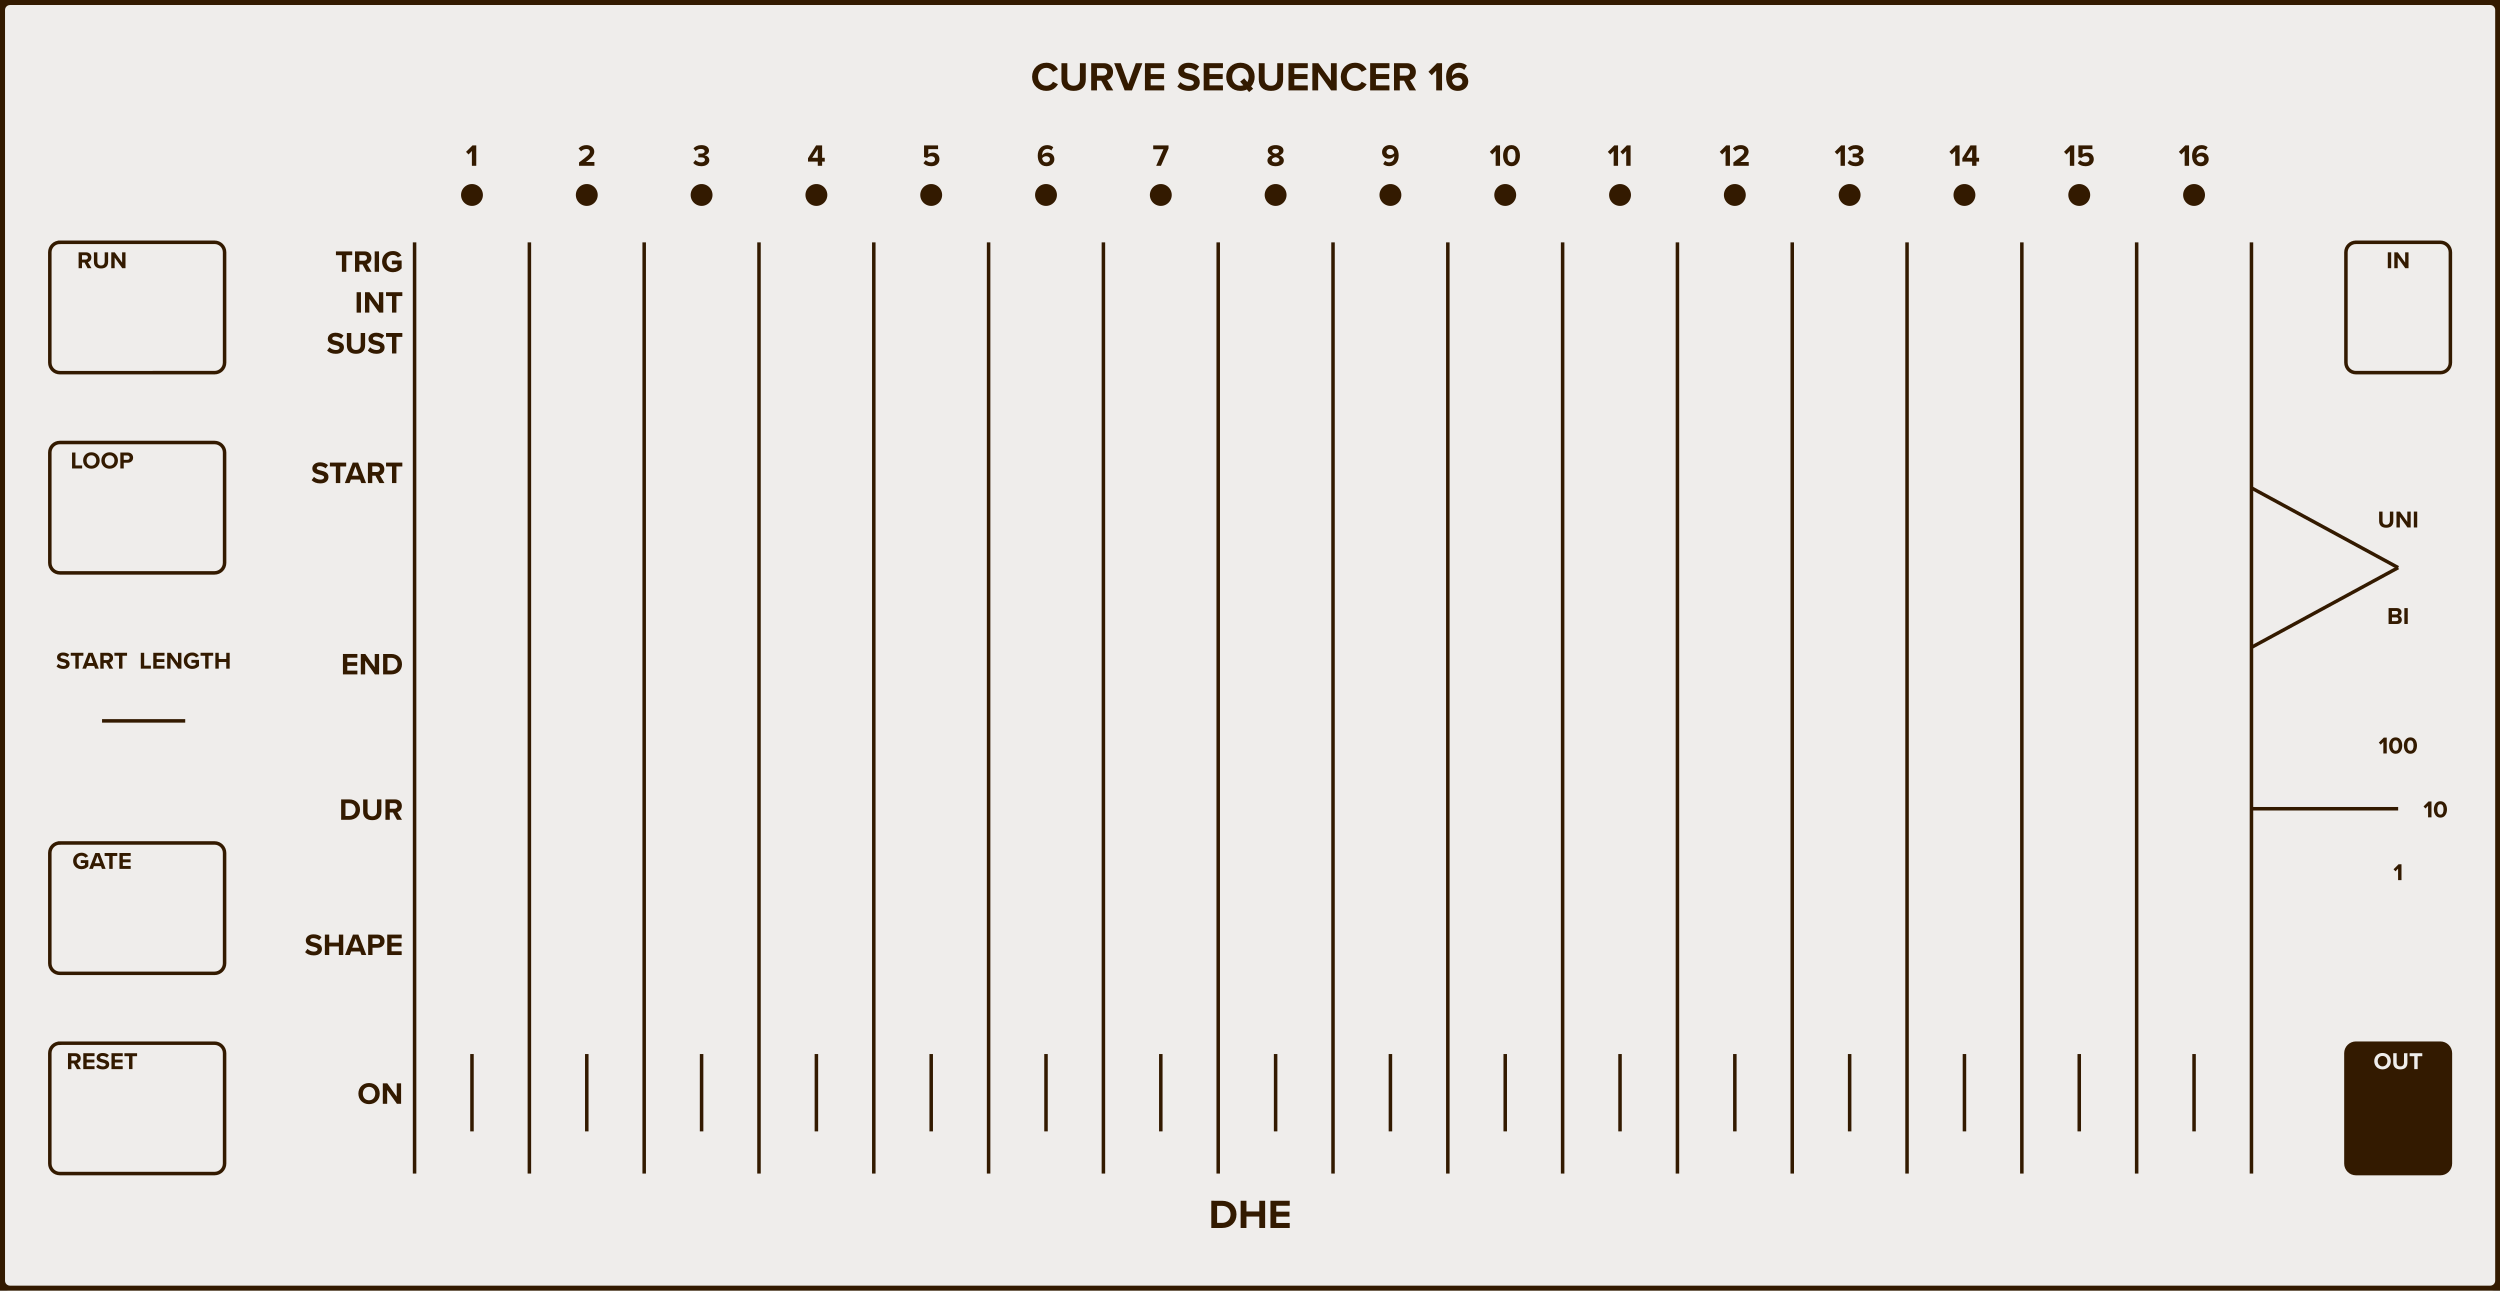 <?xml version="1.0" encoding="UTF-8" standalone="no"?>
<svg
   xmlns:dc="http://purl.org/dc/elements/1.1/"
   xmlns:cc="http://creativecommons.org/ns#"
   xmlns:rdf="http://www.w3.org/1999/02/22-rdf-syntax-ns#"
   xmlns:svg="http://www.w3.org/2000/svg"
   xmlns="http://www.w3.org/2000/svg"
   id="svg696"
   height="379.429"
   width="735.000"
   version="1.1">
  <rect width="100%" height="100%" fill="#808080" stroke="none"/>
  <defs
     id="defs700" />
  <g
     id="g694"
     transform="scale(2.953)">
    <path
       d="m 1,0 h 246.92 c 0.554,0 1,0.446 1,1 v 126.5 c 0,0.554 -0.446,1 -1,1 H 1 c -0.554,0 -1,-0.446 -1,-1 V 1 C 0,0.446 0.446,0 1,0 Z"
       style="fill:#efedeb;stroke:#331a00;stroke-width:1"
       id="rect2" />
    <g
       id="g6"
       transform="translate(124.46,9)">
      <g
         style="font-weight:bold;font-size:4.064px;font-family:'Proxima Nova';dominant-baseline:alphabetic;text-anchor:middle;fill:#331a00"
         id="text4"
         aria-label="CURVE SEQUENCER 16">
        <path
           id="path705"
           style="font-weight:bold;font-size:4.064px;font-family:'Proxima Nova';dominant-baseline:alphabetic;text-anchor:middle;fill:#331a00"
           d="m -20.283,0.049 c 0.618,0 0.959,-0.329 1.154,-0.666 l -0.496,-0.24 c -0.114,0.224 -0.358,0.394 -0.658,0.394 -0.471,0 -0.829,-0.378 -0.829,-0.89 0,-0.512 0.358,-0.89 0.829,-0.89 0.301,0 0.545,0.175 0.658,0.394 l 0.496,-0.244 c -0.191,-0.337 -0.536,-0.662 -1.154,-0.662 -0.792,0 -1.422,0.569 -1.422,1.402 0,0.833 0.63,1.402 1.422,1.402 z" />
        <path
           id="path707"
           style="font-weight:bold;font-size:4.064px;font-family:'Proxima Nova';dominant-baseline:alphabetic;text-anchor:middle;fill:#331a00"
           d="m -18.782,-1.081 c 0,0.666 0.386,1.13 1.215,1.13 0.821,0 1.207,-0.459 1.207,-1.134 v -1.626 h -0.585 v 1.609 c 0,0.378 -0.207,0.638 -0.622,0.638 -0.423,0 -0.63,-0.26 -0.63,-0.638 v -1.609 h -0.585 z" />
        <path
           id="path709"
           style="font-weight:bold;font-size:4.064px;font-family:'Proxima Nova';dominant-baseline:alphabetic;text-anchor:middle;fill:#331a00"
           d="m -14.289,0 h 0.662 l -0.61,-1.032 c 0.293,-0.069 0.593,-0.325 0.593,-0.805 0,-0.504 -0.345,-0.874 -0.91,-0.874 h -1.268 V 0 h 0.577 v -0.971 h 0.423 z m 0.057,-1.841 c 0,0.228 -0.175,0.374 -0.406,0.374 h -0.606 v -0.748 h 0.606 c 0.232,0 0.406,0.146 0.406,0.374 z" />
        <path
           id="path711"
           style="font-weight:bold;font-size:4.064px;font-family:'Proxima Nova';dominant-baseline:alphabetic;text-anchor:middle;fill:#331a00"
           d="m -12.489,0 h 0.723 l 1.044,-2.711 h -0.658 l -0.748,2.085 -0.752,-2.085 h -0.658 z" />
        <path
           id="path713"
           style="font-weight:bold;font-size:4.064px;font-family:'Proxima Nova';dominant-baseline:alphabetic;text-anchor:middle;fill:#331a00"
           d="m -10.471,0 h 1.918 v -0.5 h -1.341 V -1.13 h 1.313 v -0.496 h -1.313 v -0.589 h 1.341 v -0.496 h -1.918 z" />
        <path
           id="path715"
           style="font-weight:bold;font-size:4.064px;font-family:'Proxima Nova';dominant-baseline:alphabetic;text-anchor:middle;fill:#331a00"
           d="m -7.245,-0.382 c 0.256,0.256 0.63,0.431 1.15,0.431 0.732,0 1.085,-0.374 1.085,-0.87 0,-0.601 -0.569,-0.736 -1.016,-0.837 -0.313,-0.073 -0.541,-0.13 -0.541,-0.313 0,-0.163 0.138,-0.276 0.398,-0.276 0.264,0 0.557,0.093 0.776,0.297 l 0.321,-0.423 c -0.268,-0.248 -0.626,-0.378 -1.057,-0.378 -0.638,0 -1.028,0.366 -1.028,0.817 0,0.606 0.569,0.727 1.012,0.829 0.313,0.073 0.549,0.142 0.549,0.345 0,0.154 -0.154,0.305 -0.471,0.305 -0.374,0 -0.671,-0.167 -0.862,-0.366 z" />
        <path
           id="path717"
           style="font-weight:bold;font-size:4.064px;font-family:'Proxima Nova';dominant-baseline:alphabetic;text-anchor:middle;fill:#331a00"
           d="m -4.621,0 h 1.918 V -0.5 H -4.044 V -1.13 h 1.313 v -0.496 h -1.313 v -0.589 h 1.341 v -0.496 h -1.918 z" />
        <path
           id="path719"
           style="font-weight:bold;font-size:4.064px;font-family:'Proxima Nova';dominant-baseline:alphabetic;text-anchor:middle;fill:#331a00"
           d="m 0.455,-1.353 c 0,-0.817 -0.597,-1.402 -1.418,-1.402 -0.817,0 -1.414,0.585 -1.414,1.402 0,0.817 0.597,1.402 1.414,1.402 0.236,0 0.455,-0.049 0.646,-0.138 l 0.215,0.256 0.402,-0.329 -0.199,-0.232 C 0.325,-0.638 0.455,-0.971 0.455,-1.353 Z m -1.418,0.89 c -0.5,0 -0.821,-0.386 -0.821,-0.89 0,-0.508 0.321,-0.89 0.821,-0.89 0.5,0 0.825,0.382 0.825,0.89 0,0.195 -0.049,0.374 -0.138,0.516 L -0.586,-1.199 l -0.402,0.325 0.309,0.362 c -0.085,0.033 -0.183,0.049 -0.284,0.049 z" />
        <path
           id="path721"
           style="font-weight:bold;font-size:4.064px;font-family:'Proxima Nova';dominant-baseline:alphabetic;text-anchor:middle;fill:#331a00"
           d="m 0.864,-1.081 c 0,0.666 0.386,1.13 1.215,1.13 0.821,0 1.207,-0.459 1.207,-1.134 v -1.626 h -0.585 v 1.609 c 0,0.378 -0.207,0.638 -0.622,0.638 -0.423,0 -0.63,-0.26 -0.63,-0.638 v -1.609 h -0.585 z" />
        <path
           id="path723"
           style="font-weight:bold;font-size:4.064px;font-family:'Proxima Nova';dominant-baseline:alphabetic;text-anchor:middle;fill:#331a00"
           d="m 3.824,0 h 1.918 v -0.5 h -1.341 V -1.13 h 1.313 v -0.496 h -1.313 v -0.589 h 1.341 v -0.496 H 3.824 Z" />
        <path
           id="path725"
           style="font-weight:bold;font-size:4.064px;font-family:'Proxima Nova';dominant-baseline:alphabetic;text-anchor:middle;fill:#331a00"
           d="m 8.067,0 h 0.557 v -2.711 h -0.577 v 1.756 L 6.791,-2.711 H 6.198 V 0 h 0.577 v -1.821 z" />
        <path
           id="path727"
           style="font-weight:bold;font-size:4.064px;font-family:'Proxima Nova';dominant-baseline:alphabetic;text-anchor:middle;fill:#331a00"
           d="m 10.451,0.049 c 0.618,0 0.959,-0.329 1.154,-0.666 l -0.496,-0.24 c -0.114,0.224 -0.358,0.394 -0.658,0.394 -0.471,0 -0.829,-0.378 -0.829,-0.89 0,-0.512 0.358,-0.89 0.829,-0.89 0.301,0 0.545,0.175 0.658,0.394 l 0.496,-0.244 c -0.191,-0.337 -0.536,-0.662 -1.154,-0.662 -0.792,0 -1.422,0.569 -1.422,1.402 0,0.833 0.63,1.402 1.422,1.402 z" />
        <path
           id="path729"
           style="font-weight:bold;font-size:4.064px;font-family:'Proxima Nova';dominant-baseline:alphabetic;text-anchor:middle;fill:#331a00"
           d="m 11.952,0 h 1.918 v -0.5 h -1.341 V -1.13 h 1.313 v -0.496 h -1.313 v -0.589 h 1.341 v -0.496 h -1.918 z" />
        <path
           id="path731"
           style="font-weight:bold;font-size:4.064px;font-family:'Proxima Nova';dominant-baseline:alphabetic;text-anchor:middle;fill:#331a00"
           d="m 15.858,0 h 0.662 l -0.61,-1.032 c 0.293,-0.069 0.593,-0.325 0.593,-0.805 0,-0.504 -0.345,-0.874 -0.91,-0.874 H 14.326 V 0 h 0.577 v -0.971 h 0.423 z m 0.057,-1.841 c 0,0.228 -0.175,0.374 -0.406,0.374 h -0.606 v -0.748 h 0.606 c 0.232,0 0.406,0.146 0.406,0.374 z" />
        <path
           id="path733"
           style="font-weight:bold;font-size:4.064px;font-family:'Proxima Nova';dominant-baseline:alphabetic;text-anchor:middle;fill:#331a00"
           d="m 18.529,0 h 0.581 v -2.711 h -0.504 l -0.853,0.858 0.329,0.345 0.447,-0.459 z" />
        <path
           id="path735"
           style="font-weight:bold;font-size:4.064px;font-family:'Proxima Nova';dominant-baseline:alphabetic;text-anchor:middle;fill:#331a00"
           d="m 19.514,-1.349 c 0,0.764 0.345,1.398 1.17,1.398 0.618,0 1.036,-0.402 1.036,-0.931 0,-0.577 -0.435,-0.874 -0.923,-0.874 -0.297,0 -0.569,0.163 -0.695,0.345 -0.004,-0.016 -0.004,-0.037 -0.004,-0.057 0,-0.431 0.268,-0.784 0.679,-0.784 0.24,0 0.394,0.077 0.541,0.215 l 0.26,-0.435 c -0.195,-0.167 -0.471,-0.28 -0.801,-0.28 -0.801,0 -1.264,0.581 -1.264,1.402 z m 1.622,0.492 c 0,0.191 -0.167,0.402 -0.48,0.402 -0.382,0 -0.528,-0.301 -0.553,-0.561 0.13,-0.158 0.325,-0.26 0.528,-0.26 0.264,0 0.504,0.126 0.504,0.419 z" />
      </g>
    </g>
    <g
       id="g10"
       transform="translate(124.46,119.5)">
      <g
         style="font-weight:bold;font-size:4.064px;font-family:'Proxima Nova';dominant-baseline:hanging;text-anchor:middle;fill:#331a00"
         id="text8"
         aria-label="DHE">
        <path
           id="path738"
           style="font-weight:bold;font-size:4.064px;font-family:'Proxima Nova';dominant-baseline:hanging;text-anchor:middle;fill:#331a00"
           d="m -3.863,2.758 h 1.069 c 0.849,0 1.439,-0.536 1.439,-1.353 0,-0.817 -0.589,-1.357 -1.439,-1.357 H -3.863 Z M -3.286,2.25 V 0.556 h 0.492 c 0.557,0 0.849,0.37 0.849,0.849 0,0.459 -0.313,0.845 -0.849,0.845 z" />
        <path
           id="path740"
           style="font-weight:bold;font-size:4.064px;font-family:'Proxima Nova';dominant-baseline:hanging;text-anchor:middle;fill:#331a00"
           d="M 0.915,2.758 H 1.496 V 0.048 H 0.915 V 1.113 H -0.365 V 0.048 H -0.942 V 2.758 h 0.577 V 1.621 h 1.28 z" />
        <path
           id="path742"
           style="font-weight:bold;font-size:4.064px;font-family:'Proxima Nova';dominant-baseline:hanging;text-anchor:middle;fill:#331a00"
           d="M 2.026,2.758 H 3.945 V 2.259 H 2.603 V 1.629 H 3.916 V 1.133 H 2.603 V 0.544 H 3.945 V 0.048 H 2.026 Z" />
      </g>
    </g>
    <path
       d="m 5.96,24.122 h 15.4 c 0.554,0 1,0.446 1,1 v 10.98 c 0,0.554 -0.446,1 -1,1 H 5.96 c -0.554,0 -1,-0.446 -1,-1 V 25.122 c 0,-0.554 0.446,-1 1,-1 z"
       style="fill:#efedeb;stroke:#331a00;stroke-width:0.35"
       id="rect12" />
    <g
       id="g16"
       transform="translate(10.16,26.702)">
      <g
         style="font-weight:bold;font-size:2.371px;font-family:'Proxima Nova';dominant-baseline:alphabetic;text-anchor:middle;fill:#331a00"
         id="text14"
         aria-label="RUN">
        <path
           id="path746"
           style="font-weight:bold;font-size:2.371px;font-family:'Proxima Nova';dominant-baseline:alphabetic;text-anchor:middle;fill:#331a00"
           d="m -1.439,0 h 0.386 l -0.356,-0.602 c 0.171,-0.04 0.346,-0.19 0.346,-0.469 0,-0.294 -0.202,-0.51 -0.531,-0.51 H -2.333 V 0 h 0.337 v -0.567 h 0.247 z m 0.033,-1.074 c 0,0.133 -0.102,0.218 -0.237,0.218 H -1.996 V -1.292 h 0.353 c 0.135,0 0.237,0.085 0.237,0.218 z" />
        <path
           id="path748"
           style="font-weight:bold;font-size:2.371px;font-family:'Proxima Nova';dominant-baseline:alphabetic;text-anchor:middle;fill:#331a00"
           d="m -0.809,-0.631 c 0,0.389 0.225,0.659 0.709,0.659 0.479,0 0.704,-0.268 0.704,-0.662 V -1.581 H 0.263 v 0.939 c 0,0.221 -0.121,0.372 -0.363,0.372 -0.247,0 -0.368,-0.152 -0.368,-0.372 V -1.581 h -0.341 z" />
        <path
           id="path750"
           style="font-weight:bold;font-size:2.371px;font-family:'Proxima Nova';dominant-baseline:alphabetic;text-anchor:middle;fill:#331a00"
           d="m 2.009,0 h 0.325 v -1.581 h -0.337 v 1.024 L 1.264,-1.581 H 0.918 V 0 H 1.255 v -1.062 z" />
      </g>
    </g>
    <path
       d="m 5.96,83.925 h 15.4 c 0.554,0 1,0.446 1,1 v 10.98 c 0,0.554 -0.446,1 -1,1 H 5.96 c -0.554,0 -1,-0.446 -1,-1 v -10.98 c 0,-0.554 0.446,-1 1,-1 z"
       style="fill:#efedeb;stroke:#331a00;stroke-width:0.35"
       id="rect18" />
    <g
       id="g22"
       transform="translate(10.16,86.506)">
      <g
         style="font-weight:bold;font-size:2.371px;font-family:'Proxima Nova';dominant-baseline:alphabetic;text-anchor:middle;fill:#331a00"
         id="text20"
         aria-label="GATE">
        <path
           id="path754"
           style="font-weight:bold;font-size:2.371px;font-family:'Proxima Nova';dominant-baseline:alphabetic;text-anchor:middle;fill:#331a00"
           d="m -2.881,-0.79 c 0,0.498 0.379,0.82 0.842,0.82 0.287,0 0.512,-0.119 0.673,-0.299 v -0.605 h -0.754 v 0.289 h 0.422 v 0.192 c -0.069,0.062 -0.197,0.121 -0.341,0.121 -0.287,0 -0.496,-0.221 -0.496,-0.519 0,-0.299 0.209,-0.519 0.496,-0.519 0.166,0 0.301,0.088 0.375,0.199 l 0.28,-0.152 c -0.121,-0.187 -0.327,-0.346 -0.654,-0.346 -0.462,0 -0.842,0.318 -0.842,0.818 z" />
        <path
           id="path756"
           style="font-weight:bold;font-size:2.371px;font-family:'Proxima Nova';dominant-baseline:alphabetic;text-anchor:middle;fill:#331a00"
           d="M -0.007,0 H 0.36 L -0.249,-1.581 H -0.671 L -1.283,0 h 0.37 l 0.1,-0.273 h 0.707 z m -0.453,-1.29 0.261,0.726 h -0.524 z" />
        <path
           id="path758"
           style="font-weight:bold;font-size:2.371px;font-family:'Proxima Nova';dominant-baseline:alphabetic;text-anchor:middle;fill:#331a00"
           d="M 0.718,0 H 1.057 v -1.285 h 0.46 V -1.581 H 0.256 v 0.296 h 0.462 z" />
        <path
           id="path760"
           style="font-weight:bold;font-size:2.371px;font-family:'Proxima Nova';dominant-baseline:alphabetic;text-anchor:middle;fill:#331a00"
           d="m 1.733,0 h 1.119 v -0.292 h -0.782 v -0.368 h 0.766 V -0.948 H 2.07 V -1.292 h 0.782 v -0.289 h -1.119 z" />
      </g>
    </g>
    <path
       d="m 10.16,71.771 h 8.28"
       style="stroke:#331a00;stroke-width:0.35"
       id="line24" />
    <g
       id="g28"
       transform="translate(9.144,66.571)">
      <g
         style="font-weight:bold;font-size:2.371px;font-family:'Proxima Nova';dominant-baseline:alphabetic;text-anchor:middle;fill:#331a00"
         id="text26"
         aria-label="START">
        <path
           id="path764"
           style="font-weight:bold;font-size:2.371px;font-family:'Proxima Nova';dominant-baseline:alphabetic;text-anchor:middle;fill:#331a00"
           d="m -3.518,-0.223 c 0.149,0.149 0.368,0.251 0.671,0.251 0.427,0 0.633,-0.218 0.633,-0.507 0,-0.351 -0.332,-0.429 -0.593,-0.488 -0.183,-0.043 -0.315,-0.076 -0.315,-0.183 0,-0.095 0.081,-0.161 0.232,-0.161 0.154,0 0.325,0.055 0.453,0.173 l 0.187,-0.247 c -0.156,-0.145 -0.365,-0.221 -0.616,-0.221 -0.372,0 -0.6,0.213 -0.6,0.477 0,0.353 0.332,0.424 0.59,0.484 0.183,0.043 0.32,0.083 0.32,0.202 0,0.09 -0.09,0.178 -0.275,0.178 -0.218,0 -0.391,-0.097 -0.503,-0.213 z" />
        <path
           id="path766"
           style="font-weight:bold;font-size:2.371px;font-family:'Proxima Nova';dominant-baseline:alphabetic;text-anchor:middle;fill:#331a00"
           d="m -1.641,0 h 0.339 v -1.285 h 0.46 V -1.581 H -2.103 v 0.296 h 0.462 z" />
        <path
           id="path768"
           style="font-weight:bold;font-size:2.371px;font-family:'Proxima Nova';dominant-baseline:alphabetic;text-anchor:middle;fill:#331a00"
           d="M 0.328,0 H 0.696 L 0.086,-1.581 h -0.422 L -0.947,0 h 0.37 l 0.1,-0.273 h 0.707 z m -0.453,-1.29 0.261,0.726 h -0.524 z" />
        <path
           id="path770"
           style="font-weight:bold;font-size:2.371px;font-family:'Proxima Nova';dominant-baseline:alphabetic;text-anchor:middle;fill:#331a00"
           d="m 1.736,0 h 0.386 l -0.356,-0.602 c 0.171,-0.04 0.346,-0.19 0.346,-0.469 0,-0.294 -0.202,-0.51 -0.531,-0.51 H 0.842 V 0 H 1.179 v -0.567 h 0.247 z m 0.033,-1.074 c 0,0.133 -0.102,0.218 -0.237,0.218 H 1.179 V -1.292 h 0.353 c 0.135,0 0.237,0.085 0.237,0.218 z" />
        <path
           id="path772"
           style="font-weight:bold;font-size:2.371px;font-family:'Proxima Nova';dominant-baseline:alphabetic;text-anchor:middle;fill:#331a00"
           d="M 2.707,0 H 3.046 V -1.285 H 3.506 V -1.581 H 2.245 v 0.296 h 0.462 z" />
      </g>
    </g>
    <g
       id="g32"
       transform="translate(18.44,66.571)">
      <g
         style="font-weight:bold;font-size:2.371px;font-family:'Proxima Nova';dominant-baseline:alphabetic;text-anchor:middle;fill:#331a00"
         id="text30"
         aria-label="LENGTH">
        <path
           id="path775"
           style="font-weight:bold;font-size:2.371px;font-family:'Proxima Nova';dominant-baseline:alphabetic;text-anchor:middle;fill:#331a00"
           d="m -4.421,0 h 1.005 v -0.296 h -0.669 V -1.581 h -0.337 z" />
        <path
           id="path777"
           style="font-weight:bold;font-size:2.371px;font-family:'Proxima Nova';dominant-baseline:alphabetic;text-anchor:middle;fill:#331a00"
           d="m -3.18,0 h 1.119 v -0.292 h -0.782 v -0.368 h 0.766 v -0.289 h -0.766 V -1.292 h 0.782 v -0.289 h -1.119 z" />
        <path
           id="path779"
           style="font-weight:bold;font-size:2.371px;font-family:'Proxima Nova';dominant-baseline:alphabetic;text-anchor:middle;fill:#331a00"
           d="m -0.705,0 h 0.325 v -1.581 h -0.337 v 1.024 L -1.449,-1.581 h -0.346 V 0 h 0.337 v -1.062 z" />
        <path
           id="path781"
           style="font-weight:bold;font-size:2.371px;font-family:'Proxima Nova';dominant-baseline:alphabetic;text-anchor:middle;fill:#331a00"
           d="m -0.144,-0.79 c 0,0.498 0.379,0.82 0.842,0.82 0.287,0 0.512,-0.119 0.673,-0.299 V -0.873 H 0.617 v 0.289 H 1.039 v 0.192 c -0.069,0.062 -0.197,0.121 -0.341,0.121 -0.287,0 -0.496,-0.221 -0.496,-0.519 0,-0.299 0.209,-0.519 0.496,-0.519 0.166,0 0.301,0.088 0.375,0.199 l 0.28,-0.152 c -0.121,-0.187 -0.327,-0.346 -0.654,-0.346 -0.462,0 -0.842,0.318 -0.842,0.818 z" />
        <path
           id="path783"
           style="font-weight:bold;font-size:2.371px;font-family:'Proxima Nova';dominant-baseline:alphabetic;text-anchor:middle;fill:#331a00"
           d="M 1.987,0 H 2.326 V -1.285 H 2.786 V -1.581 H 1.525 v 0.296 h 0.462 z" />
        <path
           id="path785"
           style="font-weight:bold;font-size:2.371px;font-family:'Proxima Nova';dominant-baseline:alphabetic;text-anchor:middle;fill:#331a00"
           d="m 4.086,0 h 0.339 v -1.581 h -0.339 v 0.621 H 3.339 V -1.581 H 3.002 V 0 h 0.337 v -0.664 h 0.747 z" />
      </g>
    </g>
    <path
       d="m 5.96,44.056 h 15.4 c 0.554,0 1,0.446 1,1 v 10.98 c 0,0.554 -0.446,1 -1,1 H 5.96 c -0.554,0 -1,-0.446 -1,-1 V 45.056 c 0,-0.554 0.446,-1 1,-1 z"
       style="fill:#efedeb;stroke:#331a00;stroke-width:0.35"
       id="rect34" />
    <g
       id="g38"
       transform="translate(10.16,46.637)">
      <g
         style="font-weight:bold;font-size:2.371px;font-family:'Proxima Nova';dominant-baseline:alphabetic;text-anchor:middle;fill:#331a00"
         id="text36"
         aria-label="LOOP">
        <path
           id="path789"
           style="font-weight:bold;font-size:2.371px;font-family:'Proxima Nova';dominant-baseline:alphabetic;text-anchor:middle;fill:#331a00"
           d="m -2.986,0 h 1.005 v -0.296 h -0.669 V -1.581 h -0.337 z" />
        <path
           id="path791"
           style="font-weight:bold;font-size:2.371px;font-family:'Proxima Nova';dominant-baseline:alphabetic;text-anchor:middle;fill:#331a00"
           d="m -1.885,-0.79 c 0,0.477 0.349,0.818 0.825,0.818 0.479,0 0.827,-0.341 0.827,-0.818 0,-0.477 -0.349,-0.818 -0.827,-0.818 -0.477,0 -0.825,0.341 -0.825,0.818 z m 1.306,0 c 0,0.294 -0.19,0.519 -0.481,0.519 -0.292,0 -0.479,-0.225 -0.479,-0.519 0,-0.296 0.187,-0.519 0.479,-0.519 0.292,0 0.481,0.223 0.481,0.519 z" />
        <path
           id="path793"
           style="font-weight:bold;font-size:2.371px;font-family:'Proxima Nova';dominant-baseline:alphabetic;text-anchor:middle;fill:#331a00"
           d="m -0.07,-0.79 c 0,0.477 0.349,0.818 0.825,0.818 0.479,0 0.827,-0.341 0.827,-0.818 0,-0.477 -0.349,-0.818 -0.827,-0.818 -0.477,0 -0.825,0.341 -0.825,0.818 z m 1.306,0 c 0,0.294 -0.19,0.519 -0.481,0.519 -0.292,0 -0.479,-0.225 -0.479,-0.519 0,-0.296 0.187,-0.519 0.479,-0.519 0.292,0 0.481,0.223 0.481,0.519 z" />
        <path
           id="path795"
           style="font-weight:bold;font-size:2.371px;font-family:'Proxima Nova';dominant-baseline:alphabetic;text-anchor:middle;fill:#331a00"
           d="m 1.821,0 h 0.337 v -0.567 h 0.403 c 0.341,0 0.531,-0.23 0.531,-0.505 0,-0.277 -0.187,-0.51 -0.531,-0.51 h -0.74 z m 0.927,-1.074 c 0,0.133 -0.1,0.218 -0.232,0.218 H 2.158 V -1.292 h 0.358 c 0.133,0 0.232,0.088 0.232,0.218 z" />
      </g>
    </g>
    <path
       d="m 5.96,103.86 h 15.4 c 0.554,0 1,0.446 1,1 v 10.98 c 0,0.554 -0.446,1 -1,1 H 5.96 c -0.554,0 -1,-0.446 -1,-1 v -10.98 c 0,-0.554 0.446,-1 1,-1 z"
       style="fill:#efedeb;stroke:#331a00;stroke-width:0.35"
       id="rect40" />
    <g
       id="g44"
       transform="translate(10.16,106.44)">
      <g
         style="font-weight:bold;font-size:2.371px;font-family:'Proxima Nova';dominant-baseline:alphabetic;text-anchor:middle;fill:#331a00"
         id="text42"
         aria-label="RESET">
        <path
           id="path799"
           style="font-weight:bold;font-size:2.371px;font-family:'Proxima Nova';dominant-baseline:alphabetic;text-anchor:middle;fill:#331a00"
           d="m -2.497,0 h 0.386 l -0.356,-0.602 c 0.171,-0.04 0.346,-0.19 0.346,-0.469 0,-0.294 -0.202,-0.51 -0.531,-0.51 H -3.391 V 0 h 0.337 v -0.567 h 0.247 z m 0.033,-1.074 c 0,0.133 -0.102,0.218 -0.237,0.218 h -0.353 V -1.292 h 0.353 c 0.135,0 0.237,0.085 0.237,0.218 z" />
        <path
           id="path801"
           style="font-weight:bold;font-size:2.371px;font-family:'Proxima Nova';dominant-baseline:alphabetic;text-anchor:middle;fill:#331a00"
           d="m -1.867,0 h 1.119 V -0.292 H -1.531 v -0.368 h 0.766 V -0.948 H -1.531 V -1.292 h 0.782 V -1.581 H -1.867 Z" />
        <path
           id="path803"
           style="font-weight:bold;font-size:2.371px;font-family:'Proxima Nova';dominant-baseline:alphabetic;text-anchor:middle;fill:#331a00"
           d="m -0.592,-0.223 c 0.149,0.149 0.368,0.251 0.671,0.251 0.427,0 0.633,-0.218 0.633,-0.507 0,-0.351 -0.332,-0.429 -0.593,-0.488 -0.183,-0.043 -0.315,-0.076 -0.315,-0.183 0,-0.095 0.081,-0.161 0.232,-0.161 0.154,0 0.325,0.055 0.453,0.173 l 0.187,-0.247 c -0.156,-0.145 -0.365,-0.221 -0.616,-0.221 -0.372,0 -0.6,0.213 -0.6,0.477 0,0.353 0.332,0.424 0.59,0.484 0.183,0.043 0.32,0.083 0.32,0.202 0,0.09 -0.09,0.178 -0.275,0.178 -0.218,0 -0.391,-0.097 -0.503,-0.213 z" />
        <path
           id="path805"
           style="font-weight:bold;font-size:2.371px;font-family:'Proxima Nova';dominant-baseline:alphabetic;text-anchor:middle;fill:#331a00"
           d="M 0.939,0 H 2.058 v -0.292 h -0.782 v -0.368 h 0.766 V -0.948 H 1.276 V -1.292 h 0.782 V -1.581 H 0.939 Z" />
        <path
           id="path807"
           style="font-weight:bold;font-size:2.371px;font-family:'Proxima Nova';dominant-baseline:alphabetic;text-anchor:middle;fill:#331a00"
           d="m 2.689,0 h 0.339 v -1.285 h 0.46 V -1.581 H 2.227 v 0.296 h 0.462 z" />
      </g>
    </g>
    <g
       id="g48"
       transform="translate(40.132,25.959)">
      <g
         style="font-weight:bold;font-size:3.048px;font-family:'Proxima Nova';dominant-baseline:middle;text-anchor:end;fill:#331a00"
         id="text46"
         aria-label="TRIG">
        <path
           id="path810"
           style="font-weight:bold;font-size:3.048px;font-family:'Proxima Nova';dominant-baseline:middle;text-anchor:end;fill:#331a00"
           d="m -6.092,1.102 h 0.436 v -1.652 h 0.591 v -0.381 h -1.622 v 0.381 h 0.594 z" />
        <path
           id="path812"
           style="font-weight:bold;font-size:3.048px;font-family:'Proxima Nova';dominant-baseline:middle;text-anchor:end;fill:#331a00"
           d="m -3.638,1.102 h 0.497 l -0.457,-0.774 c 0.219,-0.052 0.445,-0.244 0.445,-0.604 0,-0.378 -0.259,-0.655 -0.683,-0.655 h -0.951 V 1.102 h 0.433 V 0.374 h 0.317 z m 0.043,-1.381 c 0,0.171 -0.131,0.28 -0.305,0.28 h -0.454 v -0.561 h 0.454 c 0.174,0 0.305,0.11 0.305,0.28 z" />
        <path
           id="path814"
           style="font-weight:bold;font-size:3.048px;font-family:'Proxima Nova';dominant-baseline:middle;text-anchor:end;fill:#331a00"
           d="m -2.829,1.102 h 0.433 v -2.033 h -0.433 z" />
        <path
           id="path816"
           style="font-weight:bold;font-size:3.048px;font-family:'Proxima Nova';dominant-baseline:middle;text-anchor:end;fill:#331a00"
           d="m -2.093,0.087 c 0,0.64 0.488,1.055 1.082,1.055 0.369,0 0.658,-0.152 0.866,-0.384 V -0.02 H -1.115 V 0.352 h 0.543 v 0.247 c -0.088,0.079 -0.253,0.155 -0.439,0.155 -0.369,0 -0.637,-0.283 -0.637,-0.668 0,-0.384 0.268,-0.668 0.637,-0.668 0.213,0 0.387,0.113 0.482,0.256 l 0.36,-0.195 c -0.155,-0.241 -0.421,-0.445 -0.841,-0.445 -0.594,0 -1.082,0.408 -1.082,1.052 z" />
      </g>
    </g>
    <g
       id="g52"
       transform="translate(40.132,30.023)">
      <g
         style="font-weight:bold;font-size:3.048px;font-family:'Proxima Nova';dominant-baseline:middle;text-anchor:end;fill:#331a00"
         id="text50"
         aria-label="INT">
        <path
           id="path819"
           style="font-weight:bold;font-size:3.048px;font-family:'Proxima Nova';dominant-baseline:middle;text-anchor:end;fill:#331a00"
           d="m -4.627,1.102 h 0.433 v -2.033 h -0.433 z" />
        <path
           id="path821"
           style="font-weight:bold;font-size:3.048px;font-family:'Proxima Nova';dominant-baseline:middle;text-anchor:end;fill:#331a00"
           d="m -2.391,1.102 h 0.418 V -0.931 H -2.407 V 0.386 L -3.348,-0.931 H -3.793 V 1.102 h 0.433 v -1.366 z" />
        <path
           id="path823"
           style="font-weight:bold;font-size:3.048px;font-family:'Proxima Nova';dominant-baseline:middle;text-anchor:end;fill:#331a00"
           d="m -1.103,1.102 h 0.436 v -1.652 h 0.591 v -0.381 h -1.622 v 0.381 h 0.594 z" />
      </g>
    </g>
    <g
       id="g56"
       transform="translate(40.132,34.087)">
      <g
         style="font-weight:bold;font-size:3.048px;font-family:'Proxima Nova';dominant-baseline:middle;text-anchor:end;fill:#331a00"
         id="text54"
         aria-label="SUST">
        <path
           id="path826"
           style="font-weight:bold;font-size:3.048px;font-family:'Proxima Nova';dominant-baseline:middle;text-anchor:end;fill:#331a00"
           d="m -7.565,0.816 c 0.192,0.192 0.472,0.323 0.863,0.323 0.549,0 0.814,-0.28 0.814,-0.652 0,-0.451 -0.427,-0.552 -0.762,-0.628 -0.235,-0.055 -0.405,-0.098 -0.405,-0.235 0,-0.122 0.104,-0.207 0.299,-0.207 0.198,0 0.418,0.07 0.582,0.223 l 0.241,-0.317 c -0.201,-0.186 -0.469,-0.283 -0.792,-0.283 -0.479,0 -0.771,0.274 -0.771,0.613 0,0.454 0.427,0.546 0.759,0.622 0.235,0.055 0.411,0.107 0.411,0.259 0,0.116 -0.116,0.229 -0.354,0.229 -0.28,0 -0.503,-0.125 -0.646,-0.274 z" />
        <path
           id="path828"
           style="font-weight:bold;font-size:3.048px;font-family:'Proxima Nova';dominant-baseline:middle;text-anchor:end;fill:#331a00"
           d="m -5.597,0.291 c 0,0.5 0.29,0.847 0.911,0.847 0.616,0 0.905,-0.344 0.905,-0.85 v -1.219 h -0.439 V 0.276 c 0,0.283 -0.155,0.479 -0.466,0.479 -0.317,0 -0.472,-0.195 -0.472,-0.479 v -1.207 h -0.439 z" />
        <path
           id="path830"
           style="font-weight:bold;font-size:3.048px;font-family:'Proxima Nova';dominant-baseline:middle;text-anchor:end;fill:#331a00"
           d="m -3.517,0.816 c 0.192,0.192 0.472,0.323 0.863,0.323 0.549,0 0.814,-0.28 0.814,-0.652 0,-0.451 -0.427,-0.552 -0.762,-0.628 -0.235,-0.055 -0.405,-0.098 -0.405,-0.235 0,-0.122 0.104,-0.207 0.299,-0.207 0.198,0 0.418,0.07 0.582,0.223 l 0.241,-0.317 c -0.201,-0.186 -0.469,-0.283 -0.792,-0.283 -0.479,0 -0.771,0.274 -0.771,0.613 0,0.454 0.427,0.546 0.759,0.622 0.235,0.055 0.411,0.107 0.411,0.259 0,0.116 -0.116,0.229 -0.354,0.229 -0.28,0 -0.503,-0.125 -0.646,-0.274 z" />
        <path
           id="path832"
           style="font-weight:bold;font-size:3.048px;font-family:'Proxima Nova';dominant-baseline:middle;text-anchor:end;fill:#331a00"
           d="m -1.103,1.102 h 0.436 v -1.652 h 0.591 V -0.931 H -1.698 v 0.381 h 0.594 z" />
      </g>
    </g>
    <g
       id="g60"
       transform="translate(40.132,46.99)">
      <g
         style="font-weight:bold;font-size:3.048px;font-family:'Proxima Nova';dominant-baseline:middle;text-anchor:end;fill:#331a00"
         id="text58"
         aria-label="START">
        <path
           id="path835"
           style="font-weight:bold;font-size:3.048px;font-family:'Proxima Nova';dominant-baseline:middle;text-anchor:end;fill:#331a00"
           d="m -9.107,0.816 c 0.192,0.192 0.472,0.323 0.863,0.323 0.549,0 0.814,-0.28 0.814,-0.652 0,-0.451 -0.427,-0.552 -0.762,-0.628 -0.235,-0.055 -0.405,-0.098 -0.405,-0.235 0,-0.122 0.104,-0.207 0.299,-0.207 0.198,0 0.418,0.07 0.582,0.223 l 0.241,-0.317 c -0.201,-0.186 -0.469,-0.283 -0.792,-0.283 -0.479,0 -0.771,0.274 -0.771,0.613 0,0.454 0.427,0.546 0.759,0.622 0.235,0.055 0.411,0.107 0.411,0.259 0,0.116 -0.116,0.229 -0.354,0.229 -0.28,0 -0.503,-0.125 -0.646,-0.274 z" />
        <path
           id="path837"
           style="font-weight:bold;font-size:3.048px;font-family:'Proxima Nova';dominant-baseline:middle;text-anchor:end;fill:#331a00"
           d="m -6.693,1.102 h 0.436 v -1.652 h 0.591 v -0.381 h -1.622 v 0.381 h 0.594 z" />
        <path
           id="path839"
           style="font-weight:bold;font-size:3.048px;font-family:'Proxima Nova';dominant-baseline:middle;text-anchor:end;fill:#331a00"
           d="m -4.162,1.102 h 0.472 l -0.783,-2.033 h -0.543 L -5.802,1.102 h 0.475 l 0.128,-0.351 h 0.908 z m -0.582,-1.658 0.335,0.933 h -0.674 z" />
        <path
           id="path841"
           style="font-weight:bold;font-size:3.048px;font-family:'Proxima Nova';dominant-baseline:middle;text-anchor:end;fill:#331a00"
           d="m -2.353,1.102 h 0.497 l -0.457,-0.774 c 0.219,-0.052 0.445,-0.244 0.445,-0.604 0,-0.378 -0.259,-0.655 -0.683,-0.655 h -0.951 V 1.102 h 0.433 V 0.374 h 0.317 z m 0.043,-1.381 c 0,0.171 -0.131,0.28 -0.305,0.28 h -0.454 v -0.561 h 0.454 c 0.174,0 0.305,0.11 0.305,0.28 z" />
        <path
           id="path843"
           style="font-weight:bold;font-size:3.048px;font-family:'Proxima Nova';dominant-baseline:middle;text-anchor:end;fill:#331a00"
           d="m -1.103,1.102 h 0.436 v -1.652 h 0.591 V -0.931 H -1.698 v 0.381 h 0.594 z" />
      </g>
    </g>
    <g
       id="g64"
       transform="translate(40.132,66.04)">
      <g
         style="font-weight:bold;font-size:3.048px;font-family:'Proxima Nova';dominant-baseline:middle;text-anchor:end;fill:#331a00"
         id="text62"
         aria-label="END">
        <path
           id="path846"
           style="font-weight:bold;font-size:3.048px;font-family:'Proxima Nova';dominant-baseline:middle;text-anchor:end;fill:#331a00"
           d="m -5.99,1.102 h 1.439 V 0.727 H -5.557 V 0.255 h 0.985 v -0.372 h -0.985 v -0.442 h 1.006 v -0.372 h -1.439 z" />
        <path
           id="path848"
           style="font-weight:bold;font-size:3.048px;font-family:'Proxima Nova';dominant-baseline:middle;text-anchor:end;fill:#331a00"
           d="m -2.808,1.102 h 0.418 v -2.033 h -0.433 V 0.386 l -0.942,-1.317 h -0.445 V 1.102 h 0.433 v -1.366 z" />
        <path
           id="path850"
           style="font-weight:bold;font-size:3.048px;font-family:'Proxima Nova';dominant-baseline:middle;text-anchor:end;fill:#331a00"
           d="m -1.99,1.102 h 0.802 c 0.637,0 1.079,-0.402 1.079,-1.015 0,-0.613 -0.442,-1.018 -1.079,-1.018 h -0.802 z m 0.433,-0.381 v -1.271 h 0.369 c 0.418,0 0.637,0.277 0.637,0.637 0,0.344 -0.235,0.634 -0.637,0.634 z" />
      </g>
    </g>
    <g
       id="g68"
       transform="translate(40.132,93.98)">
      <g
         style="font-weight:bold;font-size:3.048px;font-family:'Proxima Nova';dominant-baseline:middle;text-anchor:end;fill:#331a00"
         id="text66"
         aria-label="SHAPE">
        <path
           id="path853"
           style="font-weight:bold;font-size:3.048px;font-family:'Proxima Nova';dominant-baseline:middle;text-anchor:end;fill:#331a00"
           d="m -9.756,0.816 c 0.192,0.192 0.472,0.323 0.863,0.323 0.549,0 0.814,-0.28 0.814,-0.652 0,-0.451 -0.427,-0.552 -0.762,-0.628 -0.235,-0.055 -0.405,-0.098 -0.405,-0.235 0,-0.122 0.104,-0.207 0.299,-0.207 0.198,0 0.418,0.07 0.582,0.223 l 0.241,-0.317 c -0.201,-0.186 -0.469,-0.283 -0.792,-0.283 -0.479,0 -0.771,0.274 -0.771,0.613 0,0.454 0.427,0.546 0.759,0.622 0.235,0.055 0.411,0.107 0.411,0.259 0,0.116 -0.116,0.229 -0.354,0.229 -0.28,0 -0.503,-0.125 -0.646,-0.274 z" />
        <path
           id="path855"
           style="font-weight:bold;font-size:3.048px;font-family:'Proxima Nova';dominant-baseline:middle;text-anchor:end;fill:#331a00"
           d="m -6.395,1.102 h 0.436 V -0.931 H -6.395 v 0.799 H -7.355 V -0.931 H -7.788 V 1.102 h 0.433 v -0.853 h 0.96 z" />
        <path
           id="path857"
           style="font-weight:bold;font-size:3.048px;font-family:'Proxima Nova';dominant-baseline:middle;text-anchor:end;fill:#331a00"
           d="m -4.138,1.102 h 0.472 l -0.783,-2.033 h -0.543 L -5.778,1.102 h 0.475 l 0.128,-0.351 h 0.908 z m -0.582,-1.658 0.335,0.933 h -0.674 z" />
        <path
           id="path859"
           style="font-weight:bold;font-size:3.048px;font-family:'Proxima Nova';dominant-baseline:middle;text-anchor:end;fill:#331a00"
           d="m -3.478,1.102 h 0.433 V 0.374 h 0.518 c 0.439,0 0.683,-0.296 0.683,-0.649 0,-0.357 -0.241,-0.655 -0.683,-0.655 h -0.951 z m 1.192,-1.381 c 0,0.171 -0.128,0.28 -0.299,0.28 h -0.46 v -0.561 h 0.46 c 0.171,0 0.299,0.113 0.299,0.28 z" />
        <path
           id="path861"
           style="font-weight:bold;font-size:3.048px;font-family:'Proxima Nova';dominant-baseline:middle;text-anchor:end;fill:#331a00"
           d="m -1.579,1.102 h 1.439 V 0.727 H -1.146 V 0.255 h 0.985 V -0.117 H -1.146 v -0.442 h 1.006 V -0.931 H -1.579 Z" />
      </g>
    </g>
    <g
       id="g72"
       transform="translate(40.132,80.518)">
      <g
         style="font-weight:bold;font-size:3.048px;font-family:'Proxima Nova';dominant-baseline:middle;text-anchor:end;fill:#331a00"
         id="text70"
         aria-label="DUR">
        <path
           id="path864"
           style="font-weight:bold;font-size:3.048px;font-family:'Proxima Nova';dominant-baseline:middle;text-anchor:end;fill:#331a00"
           d="m -6.169,1.102 h 0.802 c 0.637,0 1.079,-0.402 1.079,-1.015 0,-0.613 -0.442,-1.018 -1.079,-1.018 h -0.802 z m 0.433,-0.381 v -1.271 h 0.369 c 0.418,0 0.637,0.277 0.637,0.637 0,0.344 -0.235,0.634 -0.637,0.634 z" />
        <path
           id="path866"
           style="font-weight:bold;font-size:3.048px;font-family:'Proxima Nova';dominant-baseline:middle;text-anchor:end;fill:#331a00"
           d="m -3.978,0.291 c 0,0.5 0.29,0.847 0.911,0.847 0.616,0 0.905,-0.344 0.905,-0.85 v -1.219 h -0.439 V 0.276 c 0,0.283 -0.155,0.479 -0.466,0.479 -0.317,0 -0.472,-0.195 -0.472,-0.479 v -1.207 h -0.439 z" />
        <path
           id="path868"
           style="font-weight:bold;font-size:3.048px;font-family:'Proxima Nova';dominant-baseline:middle;text-anchor:end;fill:#331a00"
           d="m -0.608,1.102 h 0.497 L -0.569,0.328 c 0.219,-0.052 0.445,-0.244 0.445,-0.604 0,-0.378 -0.259,-0.655 -0.683,-0.655 H -1.757 V 1.102 h 0.433 V 0.374 h 0.317 z m 0.043,-1.381 c 0,0.171 -0.131,0.28 -0.305,0.28 H -1.325 v -0.561 h 0.454 c 0.174,0 0.305,0.11 0.305,0.28 z" />
      </g>
    </g>
    <g
       id="g76"
       transform="translate(40.132,108.79)">
      <g
         style="font-weight:bold;font-size:3.048px;font-family:'Proxima Nova';dominant-baseline:middle;text-anchor:end;fill:#331a00"
         id="text74"
         aria-label="ON">
        <path
           id="path871"
           style="font-weight:bold;font-size:3.048px;font-family:'Proxima Nova';dominant-baseline:middle;text-anchor:end;fill:#331a00"
           d="m -4.451,0.087 c 0,0.613 0.448,1.052 1.061,1.052 0.616,0 1.064,-0.439 1.064,-1.052 0,-0.613 -0.448,-1.052 -1.064,-1.052 -0.613,0 -1.061,0.439 -1.061,1.052 z m 1.679,0 c 0,0.378 -0.244,0.668 -0.619,0.668 -0.375,0 -0.616,-0.29 -0.616,-0.668 0,-0.381 0.241,-0.668 0.616,-0.668 0.375,0 0.619,0.287 0.619,0.668 z" />
        <path
           id="path873"
           style="font-weight:bold;font-size:3.048px;font-family:'Proxima Nova';dominant-baseline:middle;text-anchor:end;fill:#331a00"
           d="m -0.617,1.102 h 0.418 V -0.931 H -0.633 V 0.386 L -1.574,-0.931 h -0.445 V 1.102 h 0.433 v -1.366 z" />
      </g>
    </g>
    <path
       d="M 41.275,24.13 V 116.84"
       style="stroke:#331a00;stroke-width:0.35"
       id="line78" />
    <g
       id="g82"
       transform="translate(46.99,19.412)">
      <path
         d="M 1.088,0 A 1.088,1.088 0 0 1 0,1.088 1.088,1.088 0 0 1 -1.088,0 1.088,1.088 0 0 1 0,-1.088 1.088,1.088 0 0 1 1.088,0"
         style="fill:#331a00;stroke:none;stroke-width:0"
         id="circle80" />
    </g>
    <g
       id="g86"
       transform="translate(46.99,16.51)">
      <g
         style="font-weight:bold;font-size:3.048px;font-family:'Proxima Nova';dominant-baseline:alphabetic;text-anchor:middle;fill:#331a00"
         id="text84"
         aria-label="1">
        <path
           id="path878"
           style="font-weight:bold;font-size:3.048px;font-family:'Proxima Nova';dominant-baseline:alphabetic;text-anchor:middle;fill:#331a00"
           d="M -0.009,0 H 0.426 V -2.033 H 0.049 l -0.64,0.643 0.247,0.259 0.335,-0.344 z" />
      </g>
    </g>
    <g
       id="g90"
       transform="translate(46.99,42.49)">
      <g
         style="font-weight:bold;font-size:2.371px;font-family:'Proxima Nova';dominant-baseline:alphabetic;text-anchor:middle;fill:#331a00"
         id="text88" />
    </g>
    <g
       id="g94"
       transform="translate(46.99,61.54)">
      <g
         style="font-weight:bold;font-size:2.371px;font-family:'Proxima Nova';dominant-baseline:alphabetic;text-anchor:middle;fill:#331a00"
         id="text92" />
    </g>
    <g
       id="g98"
       transform="translate(46.99,90.75)">
      <g
         style="font-weight:bold;font-size:2.371px;font-family:'Proxima Nova';dominant-baseline:alphabetic;text-anchor:middle;fill:#331a00"
         id="text96" />
    </g>
    <g
       id="g102"
       transform="translate(46.99,76.018)">
      <g
         style="font-weight:bold;font-size:2.371px;font-family:'Proxima Nova';dominant-baseline:alphabetic;text-anchor:middle;fill:#331a00"
         id="text100" />
    </g>
    <g
       id="g106"
       transform="translate(46.99,100.94)">
      <g
         style="font-weight:bold;font-size:2.371px;font-family:'Proxima Nova';dominant-baseline:alphabetic;text-anchor:middle;fill:#331a00"
         id="text104" />
    </g>
    <g
       id="g110"
       transform="translate(46.99,107.44)">
      <g
         style="font-weight:bold;font-size:2.371px;font-family:'Proxima Nova';dominant-baseline:alphabetic;text-anchor:middle;fill:#331a00"
         id="text108" />
    </g>
    <path
       d="m 46.99,104.94 v 7.7"
       style="stroke:#331a00;stroke-width:0.35"
       id="line112" />
    <path
       d="M 52.705,24.13 V 116.84"
       style="stroke:#331a00;stroke-width:0.35"
       id="line114" />
    <g
       id="g118"
       transform="translate(58.42,19.412)">
      <path
         d="M 1.088,0 A 1.088,1.088 0 0 1 0,1.088 1.088,1.088 0 0 1 -1.088,0 1.088,1.088 0 0 1 0,-1.088 1.088,1.088 0 0 1 1.088,0"
         style="fill:#331a00;stroke:none;stroke-width:0"
         id="circle116" />
    </g>
    <g
       id="g122"
       transform="translate(58.42,16.51)">
      <g
         style="font-weight:bold;font-size:3.048px;font-family:'Proxima Nova';dominant-baseline:alphabetic;text-anchor:middle;fill:#331a00"
         id="text120"
         aria-label="2">
        <path
           id="path890"
           style="font-weight:bold;font-size:3.048px;font-family:'Proxima Nova';dominant-baseline:alphabetic;text-anchor:middle;fill:#331a00"
           d="M -0.771,0 H 0.76 V -0.381 H -0.088 C 0.458,-0.765 0.744,-1.067 0.744,-1.414 c 0,-0.405 -0.344,-0.649 -0.777,-0.649 -0.283,0 -0.585,0.104 -0.783,0.332 l 0.247,0.287 c 0.137,-0.143 0.314,-0.235 0.543,-0.235 0.171,0 0.332,0.088 0.332,0.265 0,0.25 -0.244,0.46 -1.076,1.073 z" />
      </g>
    </g>
    <g
       id="g126"
       transform="translate(58.42,42.49)">
      <g
         style="font-weight:bold;font-size:2.371px;font-family:'Proxima Nova';dominant-baseline:alphabetic;text-anchor:middle;fill:#331a00"
         id="text124" />
    </g>
    <g
       id="g130"
       transform="translate(58.42,61.54)">
      <g
         style="font-weight:bold;font-size:2.371px;font-family:'Proxima Nova';dominant-baseline:alphabetic;text-anchor:middle;fill:#331a00"
         id="text128" />
    </g>
    <g
       id="g134"
       transform="translate(58.42,90.75)">
      <g
         style="font-weight:bold;font-size:2.371px;font-family:'Proxima Nova';dominant-baseline:alphabetic;text-anchor:middle;fill:#331a00"
         id="text132" />
    </g>
    <g
       id="g138"
       transform="translate(58.42,76.018)">
      <g
         style="font-weight:bold;font-size:2.371px;font-family:'Proxima Nova';dominant-baseline:alphabetic;text-anchor:middle;fill:#331a00"
         id="text136" />
    </g>
    <g
       id="g142"
       transform="translate(58.42,100.94)">
      <g
         style="font-weight:bold;font-size:2.371px;font-family:'Proxima Nova';dominant-baseline:alphabetic;text-anchor:middle;fill:#331a00"
         id="text140" />
    </g>
    <g
       id="g146"
       transform="translate(58.42,107.44)">
      <g
         style="font-weight:bold;font-size:2.371px;font-family:'Proxima Nova';dominant-baseline:alphabetic;text-anchor:middle;fill:#331a00"
         id="text144" />
    </g>
    <path
       d="m 58.42,104.94 v 7.7"
       style="stroke:#331a00;stroke-width:0.35"
       id="line148" />
    <path
       d="M 64.135,24.13 V 116.84"
       style="stroke:#331a00;stroke-width:0.35"
       id="line150" />
    <g
       id="g154"
       transform="translate(69.85,19.412)">
      <path
         d="M 1.088,0 A 1.088,1.088 0 0 1 0,1.088 1.088,1.088 0 0 1 -1.088,0 1.088,1.088 0 0 1 0,-1.088 1.088,1.088 0 0 1 1.088,0"
         style="fill:#331a00;stroke:none;stroke-width:0"
         id="circle152" />
    </g>
    <g
       id="g158"
       transform="translate(69.85,16.51)">
      <g
         style="font-weight:bold;font-size:3.048px;font-family:'Proxima Nova';dominant-baseline:alphabetic;text-anchor:middle;fill:#331a00"
         id="text156"
         aria-label="3">
        <path
           id="path902"
           style="font-weight:bold;font-size:3.048px;font-family:'Proxima Nova';dominant-baseline:alphabetic;text-anchor:middle;fill:#331a00"
           d="M -0.835,-0.29 C -0.686,-0.107 -0.408,0.037 -0.033,0.037 c 0.488,0 0.802,-0.247 0.802,-0.597 0,-0.305 -0.268,-0.466 -0.475,-0.488 0.226,-0.04 0.445,-0.207 0.445,-0.463 0,-0.338 -0.293,-0.552 -0.768,-0.552 -0.357,0 -0.613,0.137 -0.777,0.323 l 0.213,0.268 c 0.143,-0.137 0.32,-0.213 0.518,-0.213 0.213,0 0.378,0.082 0.378,0.244 0,0.152 -0.149,0.226 -0.375,0.226 -0.079,0 -0.216,0 -0.253,-0.003 v 0.378 c 0.03,-0.003 0.168,-0.003 0.253,-0.003 0.283,0 0.408,0.076 0.408,0.241 0,0.155 -0.137,0.262 -0.384,0.262 -0.198,0 -0.421,-0.085 -0.561,-0.232 z" />
      </g>
    </g>
    <g
       id="g162"
       transform="translate(69.85,42.49)">
      <g
         style="font-weight:bold;font-size:2.371px;font-family:'Proxima Nova';dominant-baseline:alphabetic;text-anchor:middle;fill:#331a00"
         id="text160" />
    </g>
    <g
       id="g166"
       transform="translate(69.85,61.54)">
      <g
         style="font-weight:bold;font-size:2.371px;font-family:'Proxima Nova';dominant-baseline:alphabetic;text-anchor:middle;fill:#331a00"
         id="text164" />
    </g>
    <g
       id="g170"
       transform="translate(69.85,90.75)">
      <g
         style="font-weight:bold;font-size:2.371px;font-family:'Proxima Nova';dominant-baseline:alphabetic;text-anchor:middle;fill:#331a00"
         id="text168" />
    </g>
    <g
       id="g174"
       transform="translate(69.85,76.018)">
      <g
         style="font-weight:bold;font-size:2.371px;font-family:'Proxima Nova';dominant-baseline:alphabetic;text-anchor:middle;fill:#331a00"
         id="text172" />
    </g>
    <g
       id="g178"
       transform="translate(69.85,100.94)">
      <g
         style="font-weight:bold;font-size:2.371px;font-family:'Proxima Nova';dominant-baseline:alphabetic;text-anchor:middle;fill:#331a00"
         id="text176" />
    </g>
    <g
       id="g182"
       transform="translate(69.85,107.44)">
      <g
         style="font-weight:bold;font-size:2.371px;font-family:'Proxima Nova';dominant-baseline:alphabetic;text-anchor:middle;fill:#331a00"
         id="text180" />
    </g>
    <path
       d="m 69.85,104.94 v 7.7"
       style="stroke:#331a00;stroke-width:0.35"
       id="line184" />
    <path
       d="M 75.565,24.13 V 116.84"
       style="stroke:#331a00;stroke-width:0.35"
       id="line186" />
    <g
       id="g190"
       transform="translate(81.28,19.412)">
      <path
         d="M 1.088,0 A 1.088,1.088 0 0 1 0,1.088 1.088,1.088 0 0 1 -1.088,0 1.088,1.088 0 0 1 0,-1.088 1.088,1.088 0 0 1 1.088,0"
         style="fill:#331a00;stroke:none;stroke-width:0"
         id="circle188" />
    </g>
    <g
       id="g194"
       transform="translate(81.28,16.51)">
      <g
         style="font-weight:bold;font-size:3.048px;font-family:'Proxima Nova';dominant-baseline:alphabetic;text-anchor:middle;fill:#331a00"
         id="text192"
         aria-label="4">
        <path
           id="path914"
           style="font-weight:bold;font-size:3.048px;font-family:'Proxima Nova';dominant-baseline:alphabetic;text-anchor:middle;fill:#331a00"
           d="M 0.138,0 H 0.57 V -0.421 H 0.833 V -0.802 H 0.57 V -2.033 h -0.597 l -0.808,1.271 v 0.341 h 0.972 z m 0,-1.649 v 0.847 h -0.549 z" />
      </g>
    </g>
    <g
       id="g198"
       transform="translate(81.28,42.49)">
      <g
         style="font-weight:bold;font-size:2.371px;font-family:'Proxima Nova';dominant-baseline:alphabetic;text-anchor:middle;fill:#331a00"
         id="text196" />
    </g>
    <g
       id="g202"
       transform="translate(81.28,61.54)">
      <g
         style="font-weight:bold;font-size:2.371px;font-family:'Proxima Nova';dominant-baseline:alphabetic;text-anchor:middle;fill:#331a00"
         id="text200" />
    </g>
    <g
       id="g206"
       transform="translate(81.28,90.75)">
      <g
         style="font-weight:bold;font-size:2.371px;font-family:'Proxima Nova';dominant-baseline:alphabetic;text-anchor:middle;fill:#331a00"
         id="text204" />
    </g>
    <g
       id="g210"
       transform="translate(81.28,76.018)">
      <g
         style="font-weight:bold;font-size:2.371px;font-family:'Proxima Nova';dominant-baseline:alphabetic;text-anchor:middle;fill:#331a00"
         id="text208" />
    </g>
    <g
       id="g214"
       transform="translate(81.28,100.94)">
      <g
         style="font-weight:bold;font-size:2.371px;font-family:'Proxima Nova';dominant-baseline:alphabetic;text-anchor:middle;fill:#331a00"
         id="text212" />
    </g>
    <g
       id="g218"
       transform="translate(81.28,107.44)">
      <g
         style="font-weight:bold;font-size:2.371px;font-family:'Proxima Nova';dominant-baseline:alphabetic;text-anchor:middle;fill:#331a00"
         id="text216" />
    </g>
    <path
       d="m 81.28,104.94 v 7.7"
       style="stroke:#331a00;stroke-width:0.35"
       id="line220" />
    <path
       d="M 86.995,24.13 V 116.84"
       style="stroke:#331a00;stroke-width:0.35"
       id="line222" />
    <g
       id="g226"
       transform="translate(92.71,19.412)">
      <path
         d="M 1.088,0 A 1.088,1.088 0 0 1 0,1.088 1.088,1.088 0 0 1 -1.088,0 1.088,1.088 0 0 1 0,-1.088 1.088,1.088 0 0 1 1.088,0"
         style="fill:#331a00;stroke:none;stroke-width:0"
         id="circle224" />
    </g>
    <g
       id="g230"
       transform="translate(92.71,16.51)">
      <g
         style="font-weight:bold;font-size:3.048px;font-family:'Proxima Nova';dominant-baseline:alphabetic;text-anchor:middle;fill:#331a00"
         id="text228"
         aria-label="5">
        <path
           id="path926"
           style="font-weight:bold;font-size:3.048px;font-family:'Proxima Nova';dominant-baseline:alphabetic;text-anchor:middle;fill:#331a00"
           d="m -0.776,-0.268 c 0.174,0.189 0.43,0.305 0.783,0.305 0.491,0 0.814,-0.271 0.814,-0.701 0,-0.411 -0.308,-0.655 -0.652,-0.655 -0.186,0 -0.351,0.073 -0.457,0.168 v -0.509 h 0.972 v -0.372 h -1.396 v 1.161 l 0.302,0.082 c 0.122,-0.116 0.259,-0.168 0.427,-0.168 0.232,0 0.366,0.125 0.366,0.311 0,0.168 -0.137,0.305 -0.378,0.305 -0.213,0 -0.402,-0.076 -0.543,-0.219 z" />
      </g>
    </g>
    <g
       id="g234"
       transform="translate(92.71,42.49)">
      <g
         style="font-weight:bold;font-size:2.371px;font-family:'Proxima Nova';dominant-baseline:alphabetic;text-anchor:middle;fill:#331a00"
         id="text232" />
    </g>
    <g
       id="g238"
       transform="translate(92.71,61.54)">
      <g
         style="font-weight:bold;font-size:2.371px;font-family:'Proxima Nova';dominant-baseline:alphabetic;text-anchor:middle;fill:#331a00"
         id="text236" />
    </g>
    <g
       id="g242"
       transform="translate(92.71,90.75)">
      <g
         style="font-weight:bold;font-size:2.371px;font-family:'Proxima Nova';dominant-baseline:alphabetic;text-anchor:middle;fill:#331a00"
         id="text240" />
    </g>
    <g
       id="g246"
       transform="translate(92.71,76.018)">
      <g
         style="font-weight:bold;font-size:2.371px;font-family:'Proxima Nova';dominant-baseline:alphabetic;text-anchor:middle;fill:#331a00"
         id="text244" />
    </g>
    <g
       id="g250"
       transform="translate(92.71,100.94)">
      <g
         style="font-weight:bold;font-size:2.371px;font-family:'Proxima Nova';dominant-baseline:alphabetic;text-anchor:middle;fill:#331a00"
         id="text248" />
    </g>
    <g
       id="g254"
       transform="translate(92.71,107.44)">
      <g
         style="font-weight:bold;font-size:2.371px;font-family:'Proxima Nova';dominant-baseline:alphabetic;text-anchor:middle;fill:#331a00"
         id="text252" />
    </g>
    <path
       d="m 92.71,104.94 v 7.7"
       style="stroke:#331a00;stroke-width:0.35"
       id="line256" />
    <path
       d="M 98.425,24.13 V 116.84"
       style="stroke:#331a00;stroke-width:0.35"
       id="line258" />
    <g
       id="g262"
       transform="translate(104.14,19.412)">
      <path
         d="M 1.088,0 A 1.088,1.088 0 0 1 0,1.088 1.088,1.088 0 0 1 -1.088,0 1.088,1.088 0 0 1 0,-1.088 1.088,1.088 0 0 1 1.088,0"
         style="fill:#331a00;stroke:none;stroke-width:0"
         id="circle260" />
    </g>
    <g
       id="g266"
       transform="translate(104.14,16.51)">
      <g
         style="font-weight:bold;font-size:3.048px;font-family:'Proxima Nova';dominant-baseline:alphabetic;text-anchor:middle;fill:#331a00"
         id="text264"
         aria-label="6">
        <path
           id="path938"
           style="font-weight:bold;font-size:3.048px;font-family:'Proxima Nova';dominant-baseline:alphabetic;text-anchor:middle;fill:#331a00"
           d="m -0.822,-1.012 c 0,0.573 0.259,1.049 0.878,1.049 0.463,0 0.777,-0.302 0.777,-0.698 0,-0.433 -0.326,-0.655 -0.692,-0.655 -0.223,0 -0.427,0.122 -0.521,0.259 -0.003,-0.012 -0.003,-0.027 -0.003,-0.043 0,-0.323 0.201,-0.588 0.509,-0.588 0.18,0 0.296,0.058 0.405,0.162 l 0.195,-0.326 c -0.146,-0.125 -0.354,-0.21 -0.6,-0.21 -0.6,0 -0.948,0.436 -0.948,1.052 z m 1.216,0.369 c 0,0.143 -0.125,0.302 -0.36,0.302 -0.287,0 -0.396,-0.226 -0.415,-0.421 0.098,-0.119 0.244,-0.195 0.396,-0.195 0.198,0 0.378,0.094 0.378,0.314 z" />
      </g>
    </g>
    <g
       id="g270"
       transform="translate(104.14,42.49)">
      <g
         style="font-weight:bold;font-size:2.371px;font-family:'Proxima Nova';dominant-baseline:alphabetic;text-anchor:middle;fill:#331a00"
         id="text268" />
    </g>
    <g
       id="g274"
       transform="translate(104.14,61.54)">
      <g
         style="font-weight:bold;font-size:2.371px;font-family:'Proxima Nova';dominant-baseline:alphabetic;text-anchor:middle;fill:#331a00"
         id="text272" />
    </g>
    <g
       id="g278"
       transform="translate(104.14,90.75)">
      <g
         style="font-weight:bold;font-size:2.371px;font-family:'Proxima Nova';dominant-baseline:alphabetic;text-anchor:middle;fill:#331a00"
         id="text276" />
    </g>
    <g
       id="g282"
       transform="translate(104.14,76.018)">
      <g
         style="font-weight:bold;font-size:2.371px;font-family:'Proxima Nova';dominant-baseline:alphabetic;text-anchor:middle;fill:#331a00"
         id="text280" />
    </g>
    <g
       id="g286"
       transform="translate(104.14,100.94)">
      <g
         style="font-weight:bold;font-size:2.371px;font-family:'Proxima Nova';dominant-baseline:alphabetic;text-anchor:middle;fill:#331a00"
         id="text284" />
    </g>
    <g
       id="g290"
       transform="translate(104.14,107.44)">
      <g
         style="font-weight:bold;font-size:2.371px;font-family:'Proxima Nova';dominant-baseline:alphabetic;text-anchor:middle;fill:#331a00"
         id="text288" />
    </g>
    <path
       d="m 104.14,104.94 v 7.7"
       style="stroke:#331a00;stroke-width:0.35"
       id="line292" />
    <path
       d="M 109.855,24.13 V 116.84"
       style="stroke:#331a00;stroke-width:0.35"
       id="line294" />
    <g
       id="g298"
       transform="translate(115.57,19.412)">
      <path
         d="M 1.088,0 A 1.088,1.088 0 0 1 0,1.088 1.088,1.088 0 0 1 -1.088,0 1.088,1.088 0 0 1 0,-1.088 1.088,1.088 0 0 1 1.088,0"
         style="fill:#331a00;stroke:none;stroke-width:0"
         id="circle296" />
    </g>
    <g
       id="g302"
       transform="translate(115.57,16.51)">
      <g
         style="font-weight:bold;font-size:3.048px;font-family:'Proxima Nova';dominant-baseline:alphabetic;text-anchor:middle;fill:#331a00"
         id="text300"
         aria-label="7">
        <path
           id="path950"
           style="font-weight:bold;font-size:3.048px;font-family:'Proxima Nova';dominant-baseline:alphabetic;text-anchor:middle;fill:#331a00"
           d="m -0.462,0 h 0.475 l 0.756,-1.731 v -0.302 h -1.527 v 0.381 h 1.024 z" />
      </g>
    </g>
    <g
       id="g306"
       transform="translate(115.57,42.49)">
      <g
         style="font-weight:bold;font-size:2.371px;font-family:'Proxima Nova';dominant-baseline:alphabetic;text-anchor:middle;fill:#331a00"
         id="text304" />
    </g>
    <g
       id="g310"
       transform="translate(115.57,61.54)">
      <g
         style="font-weight:bold;font-size:2.371px;font-family:'Proxima Nova';dominant-baseline:alphabetic;text-anchor:middle;fill:#331a00"
         id="text308" />
    </g>
    <g
       id="g314"
       transform="translate(115.57,90.75)">
      <g
         style="font-weight:bold;font-size:2.371px;font-family:'Proxima Nova';dominant-baseline:alphabetic;text-anchor:middle;fill:#331a00"
         id="text312" />
    </g>
    <g
       id="g318"
       transform="translate(115.57,76.018)">
      <g
         style="font-weight:bold;font-size:2.371px;font-family:'Proxima Nova';dominant-baseline:alphabetic;text-anchor:middle;fill:#331a00"
         id="text316" />
    </g>
    <g
       id="g322"
       transform="translate(115.57,100.94)">
      <g
         style="font-weight:bold;font-size:2.371px;font-family:'Proxima Nova';dominant-baseline:alphabetic;text-anchor:middle;fill:#331a00"
         id="text320" />
    </g>
    <g
       id="g326"
       transform="translate(115.57,107.44)">
      <g
         style="font-weight:bold;font-size:2.371px;font-family:'Proxima Nova';dominant-baseline:alphabetic;text-anchor:middle;fill:#331a00"
         id="text324" />
    </g>
    <path
       d="m 115.57,104.94 v 7.7"
       style="stroke:#331a00;stroke-width:0.35"
       id="line328" />
    <path
       d="M 121.285,24.13 V 116.84"
       style="stroke:#331a00;stroke-width:0.35"
       id="line330" />
    <g
       id="g334"
       transform="translate(127,19.412)">
      <path
         d="M 1.088,0 A 1.088,1.088 0 0 1 0,1.088 1.088,1.088 0 0 1 -1.088,0 1.088,1.088 0 0 1 0,-1.088 1.088,1.088 0 0 1 1.088,0"
         style="fill:#331a00;stroke:none;stroke-width:0"
         id="circle332" />
    </g>
    <g
       id="g338"
       transform="translate(127,16.51)">
      <g
         style="font-weight:bold;font-size:3.048px;font-family:'Proxima Nova';dominant-baseline:alphabetic;text-anchor:middle;fill:#331a00"
         id="text336"
         aria-label="8">
        <path
           id="path962"
           style="font-weight:bold;font-size:3.048px;font-family:'Proxima Nova';dominant-baseline:alphabetic;text-anchor:middle;fill:#331a00"
           d="m -0.816,-0.527 c 0,0.381 0.39,0.564 0.817,0.564 0.427,0 0.817,-0.186 0.817,-0.564 0,-0.247 -0.195,-0.436 -0.439,-0.521 0.226,-0.076 0.405,-0.226 0.405,-0.479 0,-0.381 -0.408,-0.536 -0.783,-0.536 -0.378,0 -0.783,0.155 -0.783,0.536 0,0.253 0.177,0.402 0.402,0.479 -0.244,0.085 -0.436,0.274 -0.436,0.521 z M 0.342,-1.46 c 0,0.158 -0.216,0.229 -0.341,0.247 C -0.124,-1.231 -0.344,-1.301 -0.344,-1.46 c 0,-0.143 0.143,-0.232 0.344,-0.232 0.198,0 0.341,0.088 0.341,0.232 z m 0.037,0.881 c 0,0.149 -0.171,0.244 -0.378,0.244 -0.213,0 -0.378,-0.094 -0.378,-0.244 0,-0.177 0.25,-0.262 0.378,-0.277 C 0.126,-0.841 0.379,-0.756 0.379,-0.579 Z" />
      </g>
    </g>
    <g
       id="g342"
       transform="translate(127,42.49)">
      <g
         style="font-weight:bold;font-size:2.371px;font-family:'Proxima Nova';dominant-baseline:alphabetic;text-anchor:middle;fill:#331a00"
         id="text340" />
    </g>
    <g
       id="g346"
       transform="translate(127,61.54)">
      <g
         style="font-weight:bold;font-size:2.371px;font-family:'Proxima Nova';dominant-baseline:alphabetic;text-anchor:middle;fill:#331a00"
         id="text344" />
    </g>
    <g
       id="g350"
       transform="translate(127,90.75)">
      <g
         style="font-weight:bold;font-size:2.371px;font-family:'Proxima Nova';dominant-baseline:alphabetic;text-anchor:middle;fill:#331a00"
         id="text348" />
    </g>
    <g
       id="g354"
       transform="translate(127,76.018)">
      <g
         style="font-weight:bold;font-size:2.371px;font-family:'Proxima Nova';dominant-baseline:alphabetic;text-anchor:middle;fill:#331a00"
         id="text352" />
    </g>
    <g
       id="g358"
       transform="translate(127,100.94)">
      <g
         style="font-weight:bold;font-size:2.371px;font-family:'Proxima Nova';dominant-baseline:alphabetic;text-anchor:middle;fill:#331a00"
         id="text356" />
    </g>
    <g
       id="g362"
       transform="translate(127,107.44)">
      <g
         style="font-weight:bold;font-size:2.371px;font-family:'Proxima Nova';dominant-baseline:alphabetic;text-anchor:middle;fill:#331a00"
         id="text360" />
    </g>
    <path
       d="m 127,104.94 v 7.7"
       style="stroke:#331a00;stroke-width:0.35"
       id="line364" />
    <path
       d="M 132.715,24.13 V 116.84"
       style="stroke:#331a00;stroke-width:0.35"
       id="line366" />
    <g
       id="g370"
       transform="translate(138.43,19.412)">
      <path
         d="M 1.088,0 A 1.088,1.088 0 0 1 0,1.088 1.088,1.088 0 0 1 -1.088,0 1.088,1.088 0 0 1 0,-1.088 1.088,1.088 0 0 1 1.088,0"
         style="fill:#331a00;stroke:none;stroke-width:0"
         id="circle368" />
    </g>
    <g
       id="g374"
       transform="translate(138.43,16.51)">
      <g
         style="font-weight:bold;font-size:3.048px;font-family:'Proxima Nova';dominant-baseline:alphabetic;text-anchor:middle;fill:#331a00"
         id="text372"
         aria-label="9">
        <path
           id="path974"
           style="font-weight:bold;font-size:3.048px;font-family:'Proxima Nova';dominant-baseline:alphabetic;text-anchor:middle;fill:#331a00"
           d="m -0.721,-0.177 c 0.143,0.128 0.351,0.21 0.597,0.21 0.6,0 0.945,-0.436 0.945,-1.049 0,-0.576 -0.259,-1.052 -0.875,-1.052 -0.463,0 -0.78,0.302 -0.78,0.698 0,0.433 0.329,0.658 0.695,0.658 0.223,0 0.427,-0.125 0.524,-0.262 v 0.043 c 0,0.308 -0.183,0.585 -0.509,0.585 -0.18,0 -0.296,-0.055 -0.405,-0.155 z M 0.379,-1.265 c -0.094,0.119 -0.244,0.189 -0.396,0.189 -0.195,0 -0.375,-0.094 -0.375,-0.311 0,-0.143 0.125,-0.305 0.357,-0.305 0.29,0 0.399,0.232 0.415,0.427 z" />
      </g>
    </g>
    <g
       id="g378"
       transform="translate(138.43,42.49)">
      <g
         style="font-weight:bold;font-size:2.371px;font-family:'Proxima Nova';dominant-baseline:alphabetic;text-anchor:middle;fill:#331a00"
         id="text376" />
    </g>
    <g
       id="g382"
       transform="translate(138.43,61.54)">
      <g
         style="font-weight:bold;font-size:2.371px;font-family:'Proxima Nova';dominant-baseline:alphabetic;text-anchor:middle;fill:#331a00"
         id="text380" />
    </g>
    <g
       id="g386"
       transform="translate(138.43,90.75)">
      <g
         style="font-weight:bold;font-size:2.371px;font-family:'Proxima Nova';dominant-baseline:alphabetic;text-anchor:middle;fill:#331a00"
         id="text384" />
    </g>
    <g
       id="g390"
       transform="translate(138.43,76.018)">
      <g
         style="font-weight:bold;font-size:2.371px;font-family:'Proxima Nova';dominant-baseline:alphabetic;text-anchor:middle;fill:#331a00"
         id="text388" />
    </g>
    <g
       id="g394"
       transform="translate(138.43,100.94)">
      <g
         style="font-weight:bold;font-size:2.371px;font-family:'Proxima Nova';dominant-baseline:alphabetic;text-anchor:middle;fill:#331a00"
         id="text392" />
    </g>
    <g
       id="g398"
       transform="translate(138.43,107.44)">
      <g
         style="font-weight:bold;font-size:2.371px;font-family:'Proxima Nova';dominant-baseline:alphabetic;text-anchor:middle;fill:#331a00"
         id="text396" />
    </g>
    <path
       d="m 138.43,104.94 v 7.7"
       style="stroke:#331a00;stroke-width:0.35"
       id="line400" />
    <path
       d="M 144.145,24.13 V 116.84"
       style="stroke:#331a00;stroke-width:0.35"
       id="line402" />
    <g
       id="g406"
       transform="translate(149.86,19.412)">
      <path
         d="M 1.088,0 A 1.088,1.088 0 0 1 0,1.088 1.088,1.088 0 0 1 -1.088,0 1.088,1.088 0 0 1 0,-1.088 1.088,1.088 0 0 1 1.088,0"
         style="fill:#331a00;stroke:none;stroke-width:0"
         id="circle404" />
    </g>
    <g
       id="g410"
       transform="translate(149.86,16.51)">
      <g
         style="font-weight:bold;font-size:3.048px;font-family:'Proxima Nova';dominant-baseline:alphabetic;text-anchor:middle;fill:#331a00"
         id="text408"
         aria-label="10">
        <path
           id="path986"
           style="font-weight:bold;font-size:3.048px;font-family:'Proxima Nova';dominant-baseline:alphabetic;text-anchor:middle;fill:#331a00"
           d="m -0.953,0 h 0.436 v -2.033 h -0.378 l -0.64,0.643 0.247,0.259 0.335,-0.344 z" />
        <path
           id="path988"
           style="font-weight:bold;font-size:3.048px;font-family:'Proxima Nova';dominant-baseline:alphabetic;text-anchor:middle;fill:#331a00"
           d="m -0.215,-1.015 c 0,0.524 0.259,1.052 0.841,1.052 0.579,0 0.841,-0.527 0.841,-1.052 0,-0.524 -0.262,-1.049 -0.841,-1.049 -0.582,0 -0.841,0.524 -0.841,1.049 z m 1.241,0 c 0,0.375 -0.11,0.668 -0.399,0.668 -0.293,0 -0.402,-0.293 -0.402,-0.668 0,-0.375 0.11,-0.664 0.402,-0.664 0.29,0 0.399,0.29 0.399,0.664 z" />
      </g>
    </g>
    <g
       id="g414"
       transform="translate(149.86,42.49)">
      <g
         style="font-weight:bold;font-size:2.371px;font-family:'Proxima Nova';dominant-baseline:alphabetic;text-anchor:middle;fill:#331a00"
         id="text412" />
    </g>
    <g
       id="g418"
       transform="translate(149.86,61.54)">
      <g
         style="font-weight:bold;font-size:2.371px;font-family:'Proxima Nova';dominant-baseline:alphabetic;text-anchor:middle;fill:#331a00"
         id="text416" />
    </g>
    <g
       id="g422"
       transform="translate(149.86,90.75)">
      <g
         style="font-weight:bold;font-size:2.371px;font-family:'Proxima Nova';dominant-baseline:alphabetic;text-anchor:middle;fill:#331a00"
         id="text420" />
    </g>
    <g
       id="g426"
       transform="translate(149.86,76.018)">
      <g
         style="font-weight:bold;font-size:2.371px;font-family:'Proxima Nova';dominant-baseline:alphabetic;text-anchor:middle;fill:#331a00"
         id="text424" />
    </g>
    <g
       id="g430"
       transform="translate(149.86,100.94)">
      <g
         style="font-weight:bold;font-size:2.371px;font-family:'Proxima Nova';dominant-baseline:alphabetic;text-anchor:middle;fill:#331a00"
         id="text428" />
    </g>
    <g
       id="g434"
       transform="translate(149.86,107.44)">
      <g
         style="font-weight:bold;font-size:2.371px;font-family:'Proxima Nova';dominant-baseline:alphabetic;text-anchor:middle;fill:#331a00"
         id="text432" />
    </g>
    <path
       d="m 149.86,104.94 v 7.7"
       style="stroke:#331a00;stroke-width:0.35"
       id="line436" />
    <path
       d="M 155.575,24.13 V 116.84"
       style="stroke:#331a00;stroke-width:0.35"
       id="line438" />
    <g
       id="g442"
       transform="translate(161.29,19.412)">
      <path
         d="M 1.088,0 A 1.088,1.088 0 0 1 0,1.088 1.088,1.088 0 0 1 -1.088,0 1.088,1.088 0 0 1 0,-1.088 1.088,1.088 0 0 1 1.088,0"
         style="fill:#331a00;stroke:none;stroke-width:0"
         id="circle440" />
    </g>
    <g
       id="g446"
       transform="translate(161.29,16.51)">
      <g
         style="font-weight:bold;font-size:3.048px;font-family:'Proxima Nova';dominant-baseline:alphabetic;text-anchor:middle;fill:#331a00"
         id="text444"
         aria-label="11">
        <path
           id="path1000"
           style="font-weight:bold;font-size:3.048px;font-family:'Proxima Nova';dominant-baseline:alphabetic;text-anchor:middle;fill:#331a00"
           d="m -0.634,0 h 0.436 v -2.033 h -0.378 l -0.64,0.643 0.247,0.259 0.335,-0.344 z" />
        <path
           id="path1002"
           style="font-weight:bold;font-size:3.048px;font-family:'Proxima Nova';dominant-baseline:alphabetic;text-anchor:middle;fill:#331a00"
           d="M 0.616,0 H 1.052 V -2.033 H 0.674 L 0.034,-1.39 0.28,-1.131 0.616,-1.475 Z" />
      </g>
    </g>
    <g
       id="g450"
       transform="translate(161.29,42.49)">
      <g
         style="font-weight:bold;font-size:2.371px;font-family:'Proxima Nova';dominant-baseline:alphabetic;text-anchor:middle;fill:#331a00"
         id="text448" />
    </g>
    <g
       id="g454"
       transform="translate(161.29,61.54)">
      <g
         style="font-weight:bold;font-size:2.371px;font-family:'Proxima Nova';dominant-baseline:alphabetic;text-anchor:middle;fill:#331a00"
         id="text452" />
    </g>
    <g
       id="g458"
       transform="translate(161.29,90.75)">
      <g
         style="font-weight:bold;font-size:2.371px;font-family:'Proxima Nova';dominant-baseline:alphabetic;text-anchor:middle;fill:#331a00"
         id="text456" />
    </g>
    <g
       id="g462"
       transform="translate(161.29,76.018)">
      <g
         style="font-weight:bold;font-size:2.371px;font-family:'Proxima Nova';dominant-baseline:alphabetic;text-anchor:middle;fill:#331a00"
         id="text460" />
    </g>
    <g
       id="g466"
       transform="translate(161.29,100.94)">
      <g
         style="font-weight:bold;font-size:2.371px;font-family:'Proxima Nova';dominant-baseline:alphabetic;text-anchor:middle;fill:#331a00"
         id="text464" />
    </g>
    <g
       id="g470"
       transform="translate(161.29,107.44)">
      <g
         style="font-weight:bold;font-size:2.371px;font-family:'Proxima Nova';dominant-baseline:alphabetic;text-anchor:middle;fill:#331a00"
         id="text468" />
    </g>
    <path
       d="m 161.29,104.94 v 7.7"
       style="stroke:#331a00;stroke-width:0.35"
       id="line472" />
    <path
       d="M 167.005,24.13 V 116.84"
       style="stroke:#331a00;stroke-width:0.35"
       id="line474" />
    <g
       id="g478"
       transform="translate(172.72,19.412)">
      <path
         d="M 1.088,0 A 1.088,1.088 0 0 1 0,1.088 1.088,1.088 0 0 1 -1.088,0 1.088,1.088 0 0 1 0,-1.088 1.088,1.088 0 0 1 1.088,0"
         style="fill:#331a00;stroke:none;stroke-width:0"
         id="circle476" />
    </g>
    <g
       id="g482"
       transform="translate(172.72,16.51)">
      <g
         style="font-weight:bold;font-size:3.048px;font-family:'Proxima Nova';dominant-baseline:alphabetic;text-anchor:middle;fill:#331a00"
         id="text480"
         aria-label="12">
        <path
           id="path1014"
           style="font-weight:bold;font-size:3.048px;font-family:'Proxima Nova';dominant-baseline:alphabetic;text-anchor:middle;fill:#331a00"
           d="m -0.923,0 h 0.436 v -2.033 h -0.378 l -0.64,0.643 0.247,0.259 0.335,-0.344 z" />
        <path
           id="path1016"
           style="font-weight:bold;font-size:3.048px;font-family:'Proxima Nova';dominant-baseline:alphabetic;text-anchor:middle;fill:#331a00"
           d="M -0.145,0 H 1.385 V -0.381 H 0.537 C 1.083,-0.765 1.369,-1.067 1.369,-1.414 c 0,-0.405 -0.344,-0.649 -0.777,-0.649 -0.283,0 -0.585,0.104 -0.783,0.332 l 0.247,0.287 c 0.137,-0.143 0.314,-0.235 0.543,-0.235 0.171,0 0.332,0.088 0.332,0.265 0,0.25 -0.244,0.46 -1.076,1.073 z" />
      </g>
    </g>
    <g
       id="g486"
       transform="translate(172.72,42.49)">
      <g
         style="font-weight:bold;font-size:2.371px;font-family:'Proxima Nova';dominant-baseline:alphabetic;text-anchor:middle;fill:#331a00"
         id="text484" />
    </g>
    <g
       id="g490"
       transform="translate(172.72,61.54)">
      <g
         style="font-weight:bold;font-size:2.371px;font-family:'Proxima Nova';dominant-baseline:alphabetic;text-anchor:middle;fill:#331a00"
         id="text488" />
    </g>
    <g
       id="g494"
       transform="translate(172.72,90.75)">
      <g
         style="font-weight:bold;font-size:2.371px;font-family:'Proxima Nova';dominant-baseline:alphabetic;text-anchor:middle;fill:#331a00"
         id="text492" />
    </g>
    <g
       id="g498"
       transform="translate(172.72,76.018)">
      <g
         style="font-weight:bold;font-size:2.371px;font-family:'Proxima Nova';dominant-baseline:alphabetic;text-anchor:middle;fill:#331a00"
         id="text496" />
    </g>
    <g
       id="g502"
       transform="translate(172.72,100.94)">
      <g
         style="font-weight:bold;font-size:2.371px;font-family:'Proxima Nova';dominant-baseline:alphabetic;text-anchor:middle;fill:#331a00"
         id="text500" />
    </g>
    <g
       id="g506"
       transform="translate(172.72,107.44)">
      <g
         style="font-weight:bold;font-size:2.371px;font-family:'Proxima Nova';dominant-baseline:alphabetic;text-anchor:middle;fill:#331a00"
         id="text504" />
    </g>
    <path
       d="m 172.72,104.94 v 7.7"
       style="stroke:#331a00;stroke-width:0.35"
       id="line508" />
    <path
       d="M 178.435,24.13 V 116.84"
       style="stroke:#331a00;stroke-width:0.35"
       id="line510" />
    <g
       id="g514"
       transform="translate(184.15,19.412)">
      <path
         d="M 1.088,0 A 1.088,1.088 0 0 1 0,1.088 1.088,1.088 0 0 1 -1.088,0 1.088,1.088 0 0 1 0,-1.088 1.088,1.088 0 0 1 1.088,0"
         style="fill:#331a00;stroke:none;stroke-width:0"
         id="circle512" />
    </g>
    <g
       id="g518"
       transform="translate(184.15,16.51)">
      <g
         style="font-weight:bold;font-size:3.048px;font-family:'Proxima Nova';dominant-baseline:alphabetic;text-anchor:middle;fill:#331a00"
         id="text516"
         aria-label="13">
        <path
           id="path1028"
           style="font-weight:bold;font-size:3.048px;font-family:'Proxima Nova';dominant-baseline:alphabetic;text-anchor:middle;fill:#331a00"
           d="m -0.905,0 h 0.436 v -2.033 h -0.378 l -0.64,0.643 0.247,0.259 0.335,-0.344 z" />
        <path
           id="path1030"
           style="font-weight:bold;font-size:3.048px;font-family:'Proxima Nova';dominant-baseline:alphabetic;text-anchor:middle;fill:#331a00"
           d="M -0.21,-0.29 C -0.061,-0.107 0.217,0.037 0.592,0.037 c 0.488,0 0.802,-0.247 0.802,-0.597 0,-0.305 -0.268,-0.466 -0.475,-0.488 0.226,-0.04 0.445,-0.207 0.445,-0.463 0,-0.338 -0.293,-0.552 -0.768,-0.552 -0.357,0 -0.613,0.137 -0.777,0.323 l 0.213,0.268 c 0.143,-0.137 0.32,-0.213 0.518,-0.213 0.213,0 0.378,0.082 0.378,0.244 0,0.152 -0.149,0.226 -0.375,0.226 -0.079,0 -0.216,0 -0.253,-0.003 v 0.378 c 0.03,-0.003 0.168,-0.003 0.253,-0.003 0.283,0 0.408,0.076 0.408,0.241 0,0.155 -0.137,0.262 -0.384,0.262 -0.198,0 -0.421,-0.085 -0.561,-0.232 z" />
      </g>
    </g>
    <g
       id="g522"
       transform="translate(184.15,42.49)">
      <g
         style="font-weight:bold;font-size:2.371px;font-family:'Proxima Nova';dominant-baseline:alphabetic;text-anchor:middle;fill:#331a00"
         id="text520" />
    </g>
    <g
       id="g526"
       transform="translate(184.15,61.54)">
      <g
         style="font-weight:bold;font-size:2.371px;font-family:'Proxima Nova';dominant-baseline:alphabetic;text-anchor:middle;fill:#331a00"
         id="text524" />
    </g>
    <g
       id="g530"
       transform="translate(184.15,90.75)">
      <g
         style="font-weight:bold;font-size:2.371px;font-family:'Proxima Nova';dominant-baseline:alphabetic;text-anchor:middle;fill:#331a00"
         id="text528" />
    </g>
    <g
       id="g534"
       transform="translate(184.15,76.018)">
      <g
         style="font-weight:bold;font-size:2.371px;font-family:'Proxima Nova';dominant-baseline:alphabetic;text-anchor:middle;fill:#331a00"
         id="text532" />
    </g>
    <g
       id="g538"
       transform="translate(184.15,100.94)">
      <g
         style="font-weight:bold;font-size:2.371px;font-family:'Proxima Nova';dominant-baseline:alphabetic;text-anchor:middle;fill:#331a00"
         id="text536" />
    </g>
    <g
       id="g542"
       transform="translate(184.15,107.44)">
      <g
         style="font-weight:bold;font-size:2.371px;font-family:'Proxima Nova';dominant-baseline:alphabetic;text-anchor:middle;fill:#331a00"
         id="text540" />
    </g>
    <path
       d="m 184.15,104.94 v 7.7"
       style="stroke:#331a00;stroke-width:0.35"
       id="line544" />
    <path
       d="M 189.865,24.13 V 116.84"
       style="stroke:#331a00;stroke-width:0.35"
       id="line546" />
    <g
       id="g550"
       transform="translate(195.58,19.412)">
      <path
         d="M 1.088,0 A 1.088,1.088 0 0 1 0,1.088 1.088,1.088 0 0 1 -1.088,0 1.088,1.088 0 0 1 0,-1.088 1.088,1.088 0 0 1 1.088,0"
         style="fill:#331a00;stroke:none;stroke-width:0"
         id="circle548" />
    </g>
    <g
       id="g554"
       transform="translate(195.58,16.51)">
      <g
         style="font-weight:bold;font-size:3.048px;font-family:'Proxima Nova';dominant-baseline:alphabetic;text-anchor:middle;fill:#331a00"
         id="text552"
         aria-label="14">
        <path
           id="path1042"
           style="font-weight:bold;font-size:3.048px;font-family:'Proxima Nova';dominant-baseline:alphabetic;text-anchor:middle;fill:#331a00"
           d="m -0.92,0 h 0.436 v -2.033 h -0.378 l -0.64,0.643 0.247,0.259 0.335,-0.344 z" />
        <path
           id="path1044"
           style="font-weight:bold;font-size:3.048px;font-family:'Proxima Nova';dominant-baseline:alphabetic;text-anchor:middle;fill:#331a00"
           d="M 0.763,0 H 1.196 V -0.421 H 1.458 V -0.802 H 1.196 V -2.033 H 0.598 l -0.808,1.271 v 0.341 h 0.972 z m 0,-1.649 v 0.847 H 0.214 Z" />
      </g>
    </g>
    <g
       id="g558"
       transform="translate(195.58,42.49)">
      <g
         style="font-weight:bold;font-size:2.371px;font-family:'Proxima Nova';dominant-baseline:alphabetic;text-anchor:middle;fill:#331a00"
         id="text556" />
    </g>
    <g
       id="g562"
       transform="translate(195.58,61.54)">
      <g
         style="font-weight:bold;font-size:2.371px;font-family:'Proxima Nova';dominant-baseline:alphabetic;text-anchor:middle;fill:#331a00"
         id="text560" />
    </g>
    <g
       id="g566"
       transform="translate(195.58,90.75)">
      <g
         style="font-weight:bold;font-size:2.371px;font-family:'Proxima Nova';dominant-baseline:alphabetic;text-anchor:middle;fill:#331a00"
         id="text564" />
    </g>
    <g
       id="g570"
       transform="translate(195.58,76.018)">
      <g
         style="font-weight:bold;font-size:2.371px;font-family:'Proxima Nova';dominant-baseline:alphabetic;text-anchor:middle;fill:#331a00"
         id="text568" />
    </g>
    <g
       id="g574"
       transform="translate(195.58,100.94)">
      <g
         style="font-weight:bold;font-size:2.371px;font-family:'Proxima Nova';dominant-baseline:alphabetic;text-anchor:middle;fill:#331a00"
         id="text572" />
    </g>
    <g
       id="g578"
       transform="translate(195.58,107.44)">
      <g
         style="font-weight:bold;font-size:2.371px;font-family:'Proxima Nova';dominant-baseline:alphabetic;text-anchor:middle;fill:#331a00"
         id="text576" />
    </g>
    <path
       d="m 195.58,104.94 v 7.7"
       style="stroke:#331a00;stroke-width:0.35"
       id="line580" />
    <path
       d="M 201.295,24.13 V 116.84"
       style="stroke:#331a00;stroke-width:0.35"
       id="line582" />
    <g
       id="g586"
       transform="translate(207.01,19.412)">
      <path
         d="M 1.088,0 A 1.088,1.088 0 0 1 0,1.088 1.088,1.088 0 0 1 -1.088,0 1.088,1.088 0 0 1 0,-1.088 1.088,1.088 0 0 1 1.088,0"
         style="fill:#331a00;stroke:none;stroke-width:0"
         id="circle584" />
    </g>
    <g
       id="g590"
       transform="translate(207.01,16.51)">
      <g
         style="font-weight:bold;font-size:3.048px;font-family:'Proxima Nova';dominant-baseline:alphabetic;text-anchor:middle;fill:#331a00"
         id="text588"
         aria-label="15">
        <path
           id="path1056"
           style="font-weight:bold;font-size:3.048px;font-family:'Proxima Nova';dominant-baseline:alphabetic;text-anchor:middle;fill:#331a00"
           d="m -0.935,0 h 0.436 v -2.033 h -0.378 l -0.64,0.643 0.247,0.259 0.335,-0.344 z" />
        <path
           id="path1058"
           style="font-weight:bold;font-size:3.048px;font-family:'Proxima Nova';dominant-baseline:alphabetic;text-anchor:middle;fill:#331a00"
           d="M -0.151,-0.268 C 0.022,-0.079 0.278,0.037 0.632,0.037 c 0.491,0 0.814,-0.271 0.814,-0.701 0,-0.411 -0.308,-0.655 -0.652,-0.655 -0.186,0 -0.351,0.073 -0.457,0.168 V -1.661 H 1.309 v -0.372 h -1.396 v 1.161 l 0.302,0.082 c 0.122,-0.116 0.259,-0.168 0.427,-0.168 0.232,0 0.366,0.125 0.366,0.311 0,0.168 -0.137,0.305 -0.378,0.305 -0.213,0 -0.402,-0.076 -0.543,-0.219 z" />
      </g>
    </g>
    <g
       id="g594"
       transform="translate(207.01,42.49)">
      <g
         style="font-weight:bold;font-size:2.371px;font-family:'Proxima Nova';dominant-baseline:alphabetic;text-anchor:middle;fill:#331a00"
         id="text592" />
    </g>
    <g
       id="g598"
       transform="translate(207.01,61.54)">
      <g
         style="font-weight:bold;font-size:2.371px;font-family:'Proxima Nova';dominant-baseline:alphabetic;text-anchor:middle;fill:#331a00"
         id="text596" />
    </g>
    <g
       id="g602"
       transform="translate(207.01,90.75)">
      <g
         style="font-weight:bold;font-size:2.371px;font-family:'Proxima Nova';dominant-baseline:alphabetic;text-anchor:middle;fill:#331a00"
         id="text600" />
    </g>
    <g
       id="g606"
       transform="translate(207.01,76.018)">
      <g
         style="font-weight:bold;font-size:2.371px;font-family:'Proxima Nova';dominant-baseline:alphabetic;text-anchor:middle;fill:#331a00"
         id="text604" />
    </g>
    <g
       id="g610"
       transform="translate(207.01,100.94)">
      <g
         style="font-weight:bold;font-size:2.371px;font-family:'Proxima Nova';dominant-baseline:alphabetic;text-anchor:middle;fill:#331a00"
         id="text608" />
    </g>
    <g
       id="g614"
       transform="translate(207.01,107.44)">
      <g
         style="font-weight:bold;font-size:2.371px;font-family:'Proxima Nova';dominant-baseline:alphabetic;text-anchor:middle;fill:#331a00"
         id="text612" />
    </g>
    <path
       d="m 207.01,104.94 v 7.7"
       style="stroke:#331a00;stroke-width:0.35"
       id="line616" />
    <path
       d="M 212.725,24.13 V 116.84"
       style="stroke:#331a00;stroke-width:0.35"
       id="line618" />
    <g
       id="g622"
       transform="translate(218.44,19.412)">
      <path
         d="M 1.088,0 A 1.088,1.088 0 0 1 0,1.088 1.088,1.088 0 0 1 -1.088,0 1.088,1.088 0 0 1 0,-1.088 1.088,1.088 0 0 1 1.088,0"
         style="fill:#331a00;stroke:none;stroke-width:0"
         id="circle620" />
    </g>
    <g
       id="g626"
       transform="translate(218.44,16.51)">
      <g
         style="font-weight:bold;font-size:3.048px;font-family:'Proxima Nova';dominant-baseline:alphabetic;text-anchor:middle;fill:#331a00"
         id="text624"
         aria-label="16">
        <path
           id="path1070"
           style="font-weight:bold;font-size:3.048px;font-family:'Proxima Nova';dominant-baseline:alphabetic;text-anchor:middle;fill:#331a00"
           d="m -0.935,0 h 0.436 v -2.033 h -0.378 l -0.64,0.643 0.247,0.259 0.335,-0.344 z" />
        <path
           id="path1072"
           style="font-weight:bold;font-size:3.048px;font-family:'Proxima Nova';dominant-baseline:alphabetic;text-anchor:middle;fill:#331a00"
           d="m -0.197,-1.012 c 0,0.573 0.259,1.049 0.878,1.049 0.463,0 0.777,-0.302 0.777,-0.698 0,-0.433 -0.326,-0.655 -0.692,-0.655 -0.223,0 -0.427,0.122 -0.521,0.259 -0.003,-0.012 -0.003,-0.027 -0.003,-0.043 0,-0.323 0.201,-0.588 0.509,-0.588 0.18,0 0.296,0.058 0.405,0.162 l 0.195,-0.326 c -0.146,-0.125 -0.354,-0.21 -0.6,-0.21 -0.6,0 -0.948,0.436 -0.948,1.052 z m 1.216,0.369 c 0,0.143 -0.125,0.302 -0.36,0.302 -0.287,0 -0.396,-0.226 -0.415,-0.421 0.098,-0.119 0.244,-0.195 0.396,-0.195 0.198,0 0.378,0.094 0.378,0.314 z" />
      </g>
    </g>
    <g
       id="g630"
       transform="translate(218.44,42.49)">
      <g
         style="font-weight:bold;font-size:2.371px;font-family:'Proxima Nova';dominant-baseline:alphabetic;text-anchor:middle;fill:#331a00"
         id="text628" />
    </g>
    <g
       id="g634"
       transform="translate(218.44,61.54)">
      <g
         style="font-weight:bold;font-size:2.371px;font-family:'Proxima Nova';dominant-baseline:alphabetic;text-anchor:middle;fill:#331a00"
         id="text632" />
    </g>
    <g
       id="g638"
       transform="translate(218.44,90.75)">
      <g
         style="font-weight:bold;font-size:2.371px;font-family:'Proxima Nova';dominant-baseline:alphabetic;text-anchor:middle;fill:#331a00"
         id="text636" />
    </g>
    <g
       id="g642"
       transform="translate(218.44,76.018)">
      <g
         style="font-weight:bold;font-size:2.371px;font-family:'Proxima Nova';dominant-baseline:alphabetic;text-anchor:middle;fill:#331a00"
         id="text640" />
    </g>
    <g
       id="g646"
       transform="translate(218.44,100.94)">
      <g
         style="font-weight:bold;font-size:2.371px;font-family:'Proxima Nova';dominant-baseline:alphabetic;text-anchor:middle;fill:#331a00"
         id="text644" />
    </g>
    <g
       id="g650"
       transform="translate(218.44,107.44)">
      <g
         style="font-weight:bold;font-size:2.371px;font-family:'Proxima Nova';dominant-baseline:alphabetic;text-anchor:middle;fill:#331a00"
         id="text648" />
    </g>
    <path
       d="m 218.44,104.94 v 7.7"
       style="stroke:#331a00;stroke-width:0.35"
       id="line652" />
    <path
       d="M 224.155,24.13 V 116.84"
       style="stroke:#331a00;stroke-width:0.35"
       id="line654" />
    <path
       d="m 234.56,24.122 h 8.4 c 0.554,0 1,0.446 1,1 v 10.98 c 0,0.554 -0.446,1 -1,1 h -8.4 c -0.554,0 -1,-0.446 -1,-1 V 25.122 c 0,-0.554 0.446,-1 1,-1 z"
       style="fill:#efedeb;stroke:#331a00;stroke-width:0.35"
       id="rect656" />
    <g
       id="g660"
       transform="translate(238.76,26.702)">
      <g
         style="font-weight:bold;font-size:2.371px;font-family:'Proxima Nova';dominant-baseline:alphabetic;text-anchor:middle;fill:#331a00"
         id="text658"
         aria-label="IN">
        <path
           id="path1084"
           style="font-weight:bold;font-size:2.371px;font-family:'Proxima Nova';dominant-baseline:alphabetic;text-anchor:middle;fill:#331a00"
           d="m -1.031,0 h 0.337 V -1.581 H -1.031 Z" />
        <path
           id="path1086"
           style="font-weight:bold;font-size:2.371px;font-family:'Proxima Nova';dominant-baseline:alphabetic;text-anchor:middle;fill:#331a00"
           d="M 0.708,0 H 1.032 V -1.581 H 0.696 v 1.024 L -0.037,-1.581 h -0.346 V 0 h 0.337 v -1.062 z" />
      </g>
    </g>
    <path
       d="m 224.155,48.578 14.605,7.937"
       style="stroke:#331a00;stroke-width:0.35"
       id="line662" />
    <path
       d="m 224.155,64.452 14.605,-7.937"
       style="stroke:#331a00;stroke-width:0.35"
       id="line664" />
    <g
       id="g668"
       transform="translate(238.76,60.515)">
      <g
         style="font-weight:bold;font-size:2.371px;font-family:'Proxima Nova';dominant-baseline:hanging;text-anchor:middle;fill:#331a00"
         id="text666"
         aria-label="BI">
        <path
           id="path1091"
           style="font-weight:bold;font-size:2.371px;font-family:'Proxima Nova';dominant-baseline:hanging;text-anchor:middle;fill:#331a00"
           d="m -0.953,1.609 h 0.858 c 0.301,0 0.46,-0.19 0.46,-0.427 0,-0.199 -0.135,-0.363 -0.303,-0.389 0.149,-0.031 0.273,-0.164 0.273,-0.363 0,-0.211 -0.154,-0.403 -0.455,-0.403 H -0.953 Z M -0.616,0.663 V 0.315 h 0.422 c 0.114,0 0.185,0.076 0.185,0.173 0,0.102 -0.071,0.175 -0.185,0.175 z m 0,0.659 V 0.95 h 0.434 c 0.133,0 0.204,0.085 0.204,0.185 0,0.114 -0.076,0.187 -0.204,0.187 z" />
        <path
           id="path1093"
           style="font-weight:bold;font-size:2.371px;font-family:'Proxima Nova';dominant-baseline:hanging;text-anchor:middle;fill:#331a00"
           d="M 0.617,1.609 H 0.954 V 0.028 H 0.617 Z" />
      </g>
    </g>
    <g
       id="g672"
       transform="translate(238.76,52.515)">
      <g
         style="font-weight:bold;font-size:2.371px;font-family:'Proxima Nova';dominant-baseline:alphabetic;text-anchor:middle;fill:#331a00"
         id="text670"
         aria-label="UNI">
        <path
           id="path1096"
           style="font-weight:bold;font-size:2.371px;font-family:'Proxima Nova';dominant-baseline:alphabetic;text-anchor:middle;fill:#331a00"
           d="m -1.895,-0.631 c 0,0.389 0.225,0.659 0.709,0.659 0.479,0 0.704,-0.268 0.704,-0.662 V -1.581 h -0.341 v 0.939 c 0,0.221 -0.121,0.372 -0.363,0.372 -0.247,0 -0.368,-0.152 -0.368,-0.372 V -1.581 h -0.341 z" />
        <path
           id="path1098"
           style="font-weight:bold;font-size:2.371px;font-family:'Proxima Nova';dominant-baseline:alphabetic;text-anchor:middle;fill:#331a00"
           d="M 0.923,0 H 1.248 V -1.581 H 0.911 v 1.024 L 0.178,-1.581 H -0.168 V 0 H 0.169 v -1.062 z" />
        <path
           id="path1100"
           style="font-weight:bold;font-size:2.371px;font-family:'Proxima Nova';dominant-baseline:alphabetic;text-anchor:middle;fill:#331a00"
           d="m 1.56,0 h 0.337 v -1.581 h -0.337 z" />
      </g>
    </g>
    <path
       d="m 224.155,80.518 h 14.605"
       style="stroke:#331a00;stroke-width:0.35"
       id="line674" />
    <g
       id="g678"
       transform="translate(238.76,86.018)">
      <g
         style="font-weight:bold;font-size:2.371px;font-family:'Proxima Nova';dominant-baseline:hanging;text-anchor:middle;fill:#331a00"
         id="text676"
         aria-label="1">
        <path
           id="path1104"
           style="font-weight:bold;font-size:2.371px;font-family:'Proxima Nova';dominant-baseline:hanging;text-anchor:middle;fill:#331a00"
           d="m -0.007,1.609 h 0.339 V 0.028 h -0.294 l -0.498,0.5 0.192,0.202 0.261,-0.268 z" />
      </g>
    </g>
    <g
       id="g682"
       transform="translate(238.76,75.018)">
      <g
         style="font-weight:bold;font-size:2.371px;font-family:'Proxima Nova';dominant-baseline:alphabetic;text-anchor:middle;fill:#331a00"
         id="text680"
         aria-label="100">
        <path
           id="path1107"
           style="font-weight:bold;font-size:2.371px;font-family:'Proxima Nova';dominant-baseline:alphabetic;text-anchor:middle;fill:#331a00"
           d="m -1.475,0 h 0.339 v -1.581 h -0.294 l -0.498,0.5 0.192,0.202 0.261,-0.268 z" />
        <path
           id="path1109"
           style="font-weight:bold;font-size:2.371px;font-family:'Proxima Nova';dominant-baseline:alphabetic;text-anchor:middle;fill:#331a00"
           d="m -0.901,-0.79 c 0,0.408 0.202,0.818 0.654,0.818 0.45,0 0.654,-0.41 0.654,-0.818 0,-0.408 -0.204,-0.816 -0.654,-0.816 -0.453,0 -0.654,0.408 -0.654,0.816 z m 0.965,0 c 0,0.292 -0.085,0.519 -0.311,0.519 -0.228,0 -0.313,-0.228 -0.313,-0.519 0,-0.292 0.085,-0.517 0.313,-0.517 0.225,0 0.311,0.225 0.311,0.517 z" />
        <path
           id="path1111"
           style="font-weight:bold;font-size:2.371px;font-family:'Proxima Nova';dominant-baseline:alphabetic;text-anchor:middle;fill:#331a00"
           d="m 0.567,-0.79 c 0,0.408 0.202,0.818 0.654,0.818 0.45,0 0.654,-0.41 0.654,-0.818 0,-0.408 -0.204,-0.816 -0.654,-0.816 -0.453,0 -0.654,0.408 -0.654,0.816 z m 0.965,0 c 0,0.292 -0.085,0.519 -0.311,0.519 -0.228,0 -0.313,-0.228 -0.313,-0.519 0,-0.292 0.085,-0.517 0.313,-0.517 0.225,0 0.311,0.225 0.311,0.517 z" />
      </g>
    </g>
    <g
       id="g686"
       transform="translate(241.26,80.518)">
      <g
         style="font-weight:bold;font-size:2.371px;font-family:'Proxima Nova';dominant-baseline:middle;text-anchor:start;fill:#331a00"
         id="text684"
         aria-label="10">
        <path
           id="path1114"
           style="font-weight:bold;font-size:2.371px;font-family:'Proxima Nova';dominant-baseline:middle;text-anchor:start;fill:#331a00"
           d="M 0.479,0.857 H 0.818 V -0.725 H 0.524 l -0.498,0.5 0.192,0.202 0.261,-0.268 z" />
        <path
           id="path1116"
           style="font-weight:bold;font-size:2.371px;font-family:'Proxima Nova';dominant-baseline:middle;text-anchor:start;fill:#331a00"
           d="m 1.053,0.067 c 0,0.408 0.202,0.818 0.654,0.818 0.45,0 0.654,-0.41 0.654,-0.818 0,-0.408 -0.204,-0.816 -0.654,-0.816 -0.453,0 -0.654,0.408 -0.654,0.816 z m 0.965,0 c 0,0.292 -0.085,0.519 -0.311,0.519 -0.228,0 -0.313,-0.228 -0.313,-0.519 0,-0.292 0.085,-0.517 0.313,-0.517 0.225,0 0.311,0.225 0.311,0.517 z" />
      </g>
    </g>
    <path
       d="m 234.56,103.86 h 8.4 c 0.554,0 1,0.446 1,1 v 10.98 c 0,0.554 -0.446,1 -1,1 h -8.4 c -0.554,0 -1,-0.446 -1,-1 v -10.98 c 0,-0.554 0.446,-1 1,-1 z"
       style="fill:#331a00;stroke:#331a00;stroke-width:0.35"
       id="rect688" />
    <g
       id="g692"
       transform="translate(238.76,106.44)">
      <g
         style="font-weight:bold;font-size:2.371px;font-family:'Proxima Nova';dominant-baseline:alphabetic;text-anchor:middle;fill:#efedeb"
         id="text690"
         aria-label="OUT">
        <path
           id="path1120"
           style="font-weight:bold;font-size:2.371px;font-family:'Proxima Nova';dominant-baseline:alphabetic;text-anchor:middle;fill:#efedeb"
           d="m -2.381,-0.79 c 0,0.477 0.349,0.818 0.825,0.818 0.479,0 0.827,-0.341 0.827,-0.818 0,-0.477 -0.349,-0.818 -0.827,-0.818 -0.477,0 -0.825,0.341 -0.825,0.818 z m 1.306,0 c 0,0.294 -0.19,0.519 -0.481,0.519 -0.292,0 -0.479,-0.225 -0.479,-0.519 0,-0.296 0.187,-0.519 0.479,-0.519 0.292,0 0.481,0.223 0.481,0.519 z" />
        <path
           id="path1122"
           style="font-weight:bold;font-size:2.371px;font-family:'Proxima Nova';dominant-baseline:alphabetic;text-anchor:middle;fill:#efedeb"
           d="m -0.49,-0.631 c 0,0.389 0.225,0.659 0.709,0.659 0.479,0 0.704,-0.268 0.704,-0.662 V -1.581 H 0.582 v 0.939 c 0,0.221 -0.121,0.372 -0.363,0.372 -0.247,0 -0.368,-0.152 -0.368,-0.372 V -1.581 h -0.341 z" />
        <path
           id="path1124"
           style="font-weight:bold;font-size:2.371px;font-family:'Proxima Nova';dominant-baseline:alphabetic;text-anchor:middle;fill:#efedeb"
           d="m 1.603,0 h 0.339 v -1.285 h 0.46 v -0.296 h -1.261 v 0.296 h 0.462 z" />
      </g>
    </g>
  </g>
</svg>
